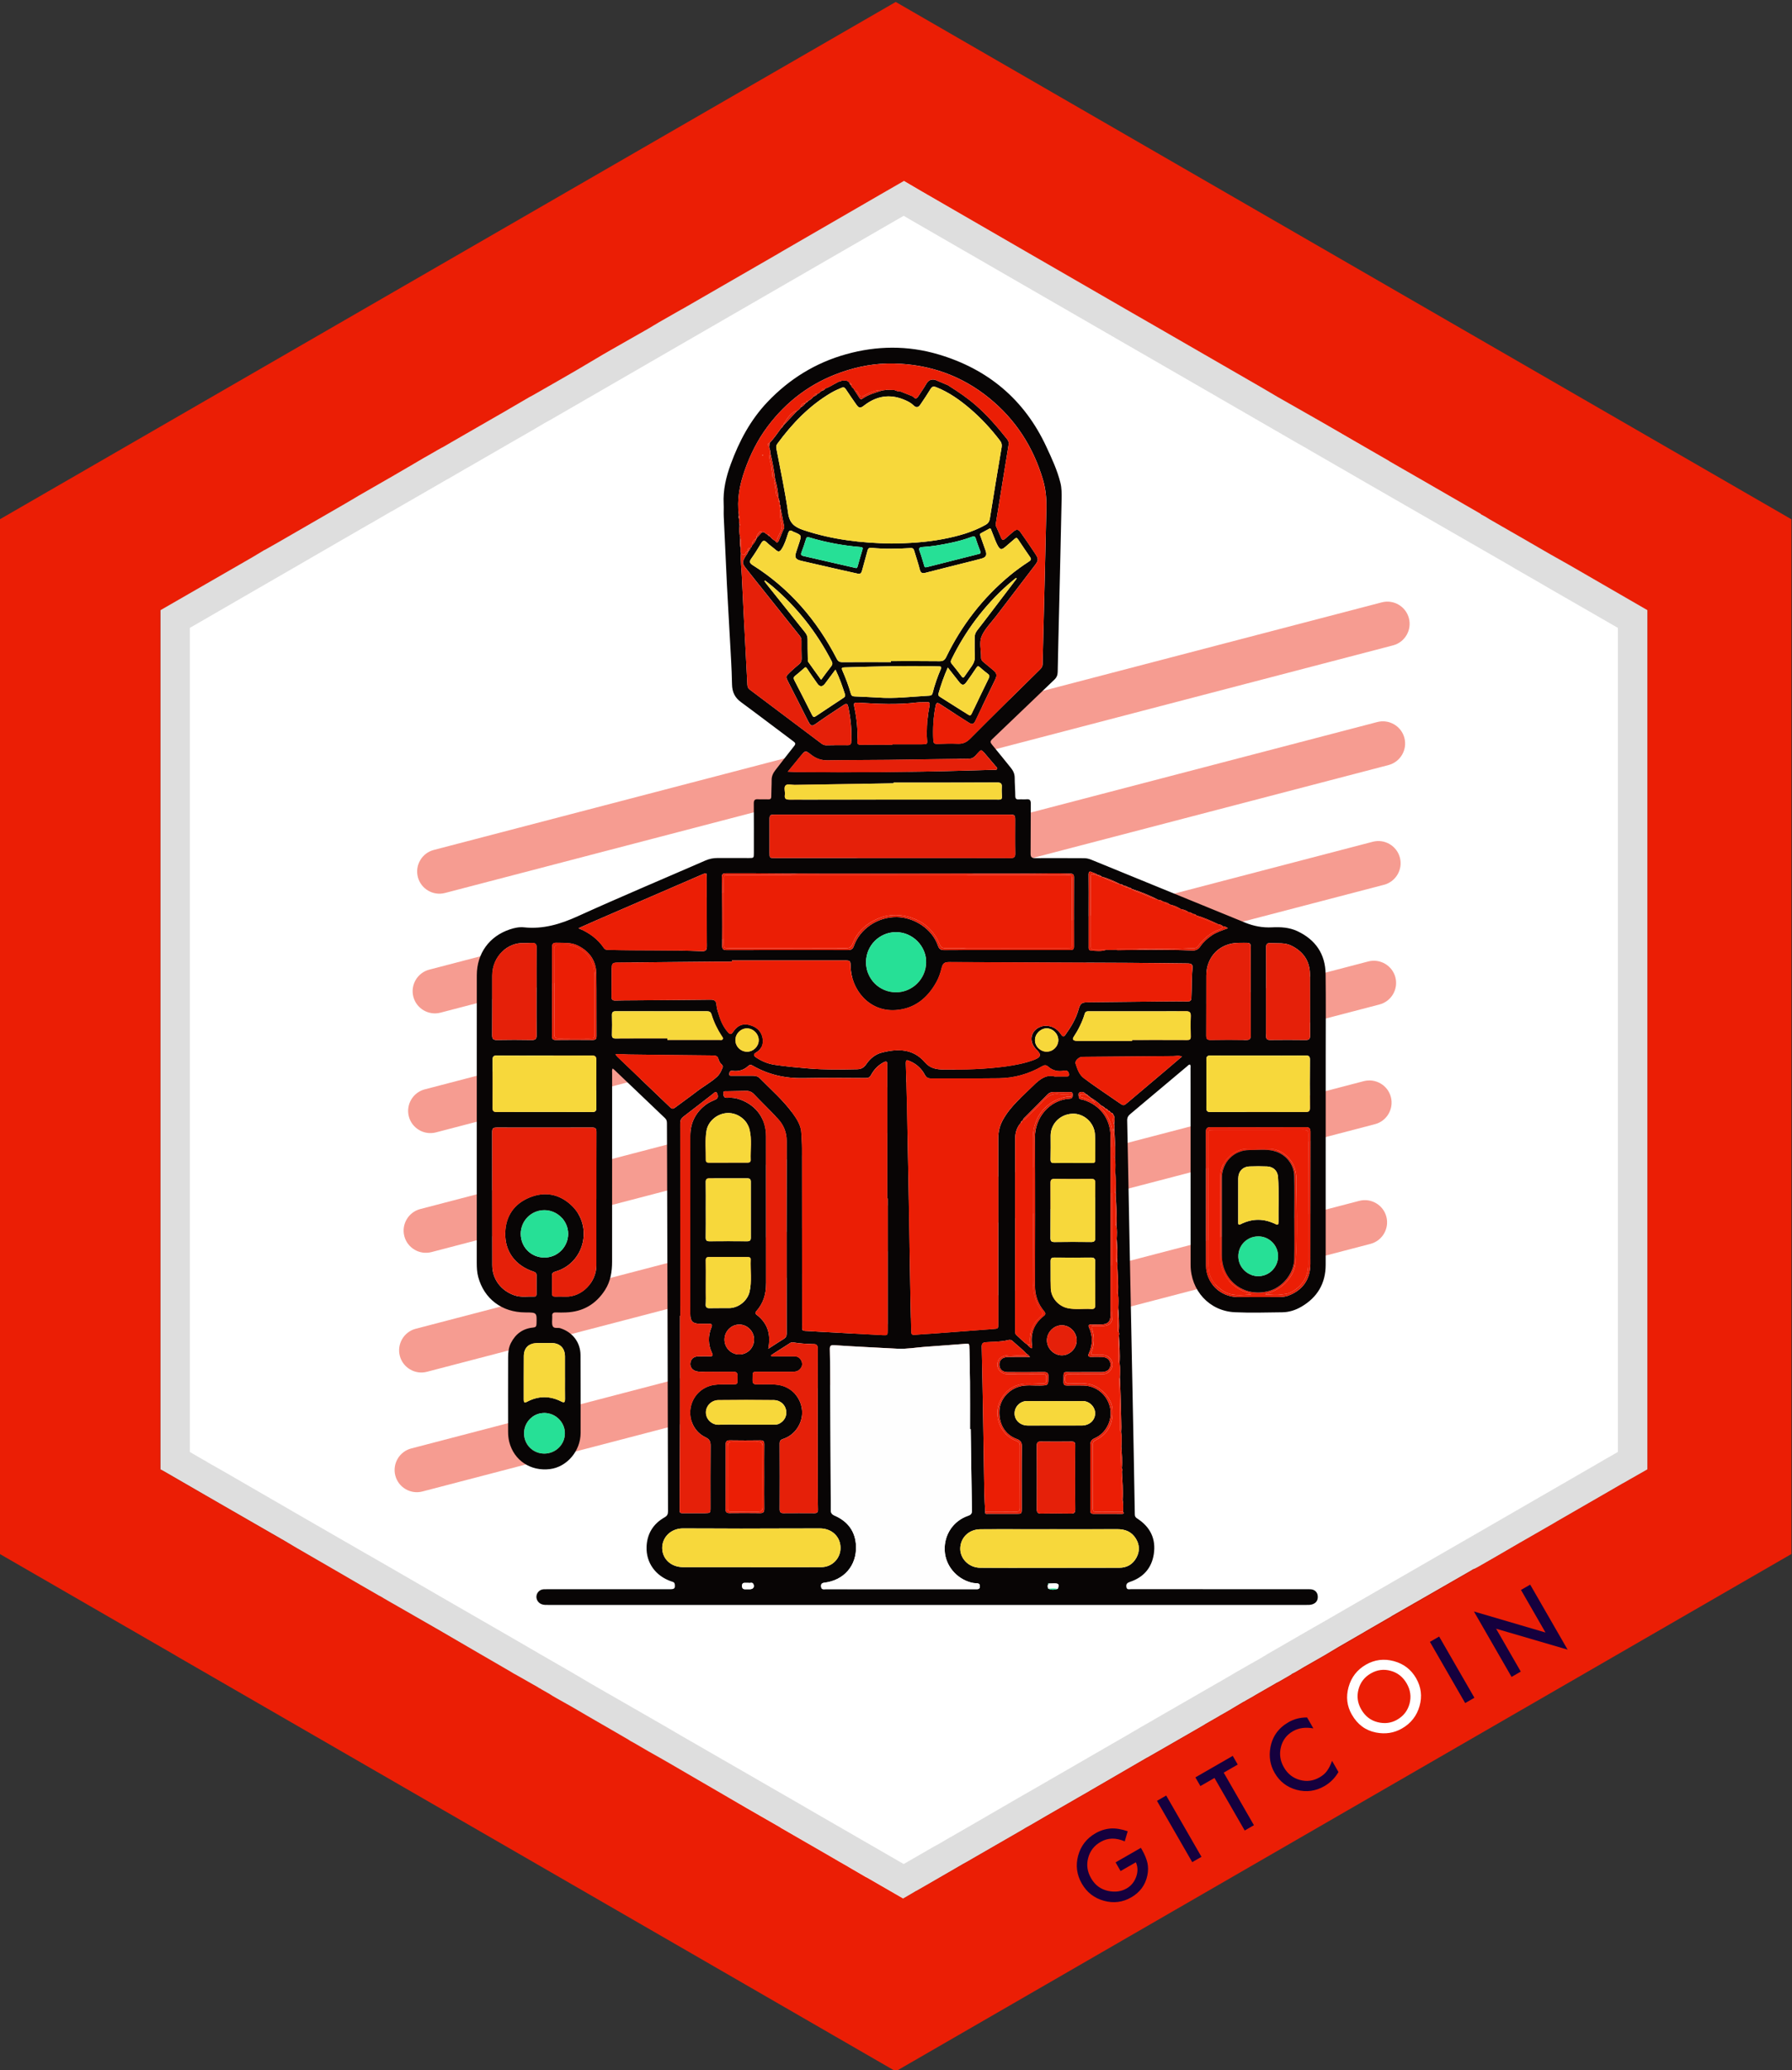 <svg enable-background="new 0 0 110.875 128.042" viewBox="0 0 110.875 128.042" xmlns="http://www.w3.org/2000/svg"><rect x="0" y="0" width="110.875" height="128.042" fill="#333333" stroke="none"/><path d="m110.84 32.121v64l-55.42 32-44.35-25.6-.2-.12-10.88-6.28v-64l55.43-32z" fill="#eb1e05"/><path d="m101.929 37.741v53.14l-.01.01-1.09.62-.33.19-.13.07-.88.51-3.14 1.81-.2.12-1.93 1.11-.16.09-1.48.86-.47.27-.14.08-.47.27-.24.13-.03.01-.1.04-.11.07-3.03 1.74-.82.47-1.05.6-.04.03-1.23.71-.45.26-.02.02h-.01l-1.54.89-.87.52-1.26.72-.05.03-.07.04-.08.05-.41.24-.03.01-.05.03-.05.02-.06.04v.01l-.78.45-.18.09-.02.02-.04.02-1.01.58-.14.08-.15.09-.05.03-.32.18-.24.14h-.01l-.07.04-.64.38-.2.12-.33.19-.25.14c0 .01-.01.01-.01.01l-.47.27-.42.24-.04.03-.57.33-2.33 1.34-.63.36-.06.03-3.5 2.03-.02.01-.01.01-.4.23-.35.2-.5.29-.14.08-1.25.72-.98.57-.39.22-.01.01-.43.25-.4.23-2.36 1.36-.36.21-.04.02-.18.1-.5.29-1.87 1.08-.56.32h-.01l-.32.19-.48.28-.14-.08-1.28-.74-.85-.49-.03-.01-.91-.53-.17-.1-.05-.03-.61-.35-.17-.1-3.36-1.94-.04-.03-2.07-1.19-4.75-2.76-.61-.35-.69-.39-.93-.54-.22-.12-.09-.06-.03-.02-2.23-1.29-1.22-.71-.37-.21-.39-.22-.23-.13-.26-.15-.24-.15-.09-.05-.35-.2-.08-.05-.08-.04-.04-.03-1.3-.74-.05-.03-.15-.08-.37-.22-1.71-.99-2.51-1.46-2.09-1.2-.82-.47-.09-.05-.5-.29-.01-.01-.21-.12h-.01l-1.04-.6c-.01-.01-.01-.01-.02-.01l-1.86-1.08-1.02-.59-1.33-.77-.72-.43-.04-.02-.02-.01-.29-.17s-.01 0-.02-.01l-.26-.15-.02-.01-3.3-1.9-3.41-1.97-.09-.05-.08-.04-.03-.02v-53.14l5.66-3.26.77-.46h.01l.25-.14.58-.33 1.75-1.01 2.27-1.31.82-.48.15-.09 2.07-1.19.98-.57 1.01-.59.42-.24.45-.26.25-.14h.01l.57-.33 3.23-1.86 1.58-.92.17-.09 1.66-.95.78-.45.38-.22.44-.26 1.1-.65.52-.3 2.28-1.3.69-.41 1.4-.8h.01l.05-.03 5.72-3.3.19-.11.27-.16 6.07-3.51 1.44-.83 1.06.62 6.49 3.75 2.6 1.5 3.95 2.28 1.34.77 6.64 3.83 1.04.61 2.3 1.31.87.5 1.52.88 1.37.79.8.46.09.06 1.81 1.04 3.78 2.18.04.03v.01l.26.14.26.16.4.23.92.53.54.31.02.01 1.92 1.11.78.44.44.25 1.94 1.12z" fill="#fff"/><path d="m96.804 34.778-.53-.3-.72-.42-.77-.45-.11-.06-.49-.28-.51-.29-.9-.52-7.25-4.18-1.71-.98-.72-.42-.45-.26-.49-.29-.05-.02-.42-.25-.41-.24-5.33-3.07-19.5-11.24-.53-.31-.47.27-17.11 9.88-5.02 2.9-1.3.75-.53.31-.1.05c-.01 0-.01 0-.01 0l-.25.15-.42.25-.3.17-.27.16-.18.1-1.5.87h-.01l-1.78 1.02-.01.01-.58.34-.76.43-.01.01-.03.02-3.25 1.87h-.01l-2.38 1.37-1 .58-2.98 1.72-4.23 2.44-1.54.89v53.12l.07.04 1.72 1 .75.43.15.08 4.32 2.5.69.39 4 2.32.46.26 1.3.75 3.38 1.95 5.38 3.1.69.4.07.04.15.08.11.07.18.1.04.02 1.91 1.11.88.5 1.33.78.89.51.18.1.31.18.19.11.48.28 3.57 2.05.09.05.44.26.62.36.72.42h.01l.53.3 1.51.87 3.17 1.84 4.48 2.58 1.03.6.23.13.02-.01.19-.11.14-.08.03-.02.31-.18 1.81-1.03.09-.05.69-.4.5-.29.24-.14 3.85-2.22 2.45-1.41.74-.43.66-.38.67-.39.44-.26 2.33-1.34.39-.22h.01l.23-.14.21-.12.63-.36.8-.46 1.26-.73.46-.27h.01l.46-.27.01-.01.25-.14.53-.31.37-.21.35-.21.55-.31.21-.13.32-.18.43-.24.02-.01.05-.03.13-.08.24-.13 3.78-2.18.38-.22 1.11-.65 2.97-1.71 1.56-.9 8.53-4.92h.01l.06-.04 2.65-1.53.9-.52 1.03-.59v-53.12zm3.3 55.03-.52.3-.32.18-.58.34-7.59 4.38-4.67 2.69-3.12 1.8-1.28.74-.72.41-2.93 1.69-.07.05-.16.09-.18.11-.57.32-.89.51-.22.13-.05.03-.81.47-.09.05-3.91 2.25-.08.05-.79.45-.08.05-.91.53-2.15 1.24-1.54.89-1.68.97-1.1.63-2.97 1.72-1.23.71-.06.04h-.02l-.75.44-.28.15-1.87 1.08-3.45-1.99-1.23-.71-.61-.35-1.81-1.05-.72-.41-.69-.4-5.26-3.03-.77-.45-.05-.03-1.79-1.03-2.06-1.18-.9-.52-.58-.34-.25-.15-.43-.25-.21-.12-1.75-1.01-.31-.18-.19-.11-1.5-.87-3.42-1.97-3.91-2.26-1.76-1.01-3.42-1.97-4.91-2.84-.9-.51-.39-.23-.23-.13-.67-.39v-50.97l3.91-2.26 2.98-1.72.93-.54h.01l.06-.04 3.2-1.85h.01l1.36-.79h.01l1.79-1.03 1.25-.72.43-.25h.01l.76-.44.46-.27h.01l2.98-1.72c.01-.01.01-.01.02-.01l.78-.45.35-.2.2-.12.29-.17.17-.1.27-.15.04-.02 8.03-4.64 13.39-7.73.47-.27.53.31 16.83 9.71 6.98 4.03.05.03.32.18.11.06.44.26.35.2 1.23.71 1.94 1.12 7.02 4.04 1.41.81.55.32.04.03.77.44.19.11.54.31.53.31 4.36 2.51v50.97z" opacity=".13"/><path d="m69.024 115.196 1.565-.899.071.123c.165.285.275.559.336.814.05.241.049.495-.005.762-.124.598-.457 1.052-1 1.365-.53.305-1.094.375-1.692.21-.6-.167-1.054-.52-1.363-1.059-.316-.55-.393-1.126-.229-1.73s.52-1.066 1.072-1.385c.296-.17.607-.269.933-.296.314-.021.669.036 1.062.17l-.184.626c-.549-.235-1.047-.225-1.492.032-.402.231-.658.562-.77.996-.115.427-.055.846.181 1.255.242.423.593.683 1.053.781.43.09.809.04 1.142-.15.28-.161.477-.4.593-.719.113-.32.108-.619-.018-.902l-.946.544z" fill="#15003e"/><path d="m72.616 110.864h.659v4.372h-.659z" fill="#15003e" transform="matrix(.867 -.499 .499 .867 -46.695 51.507)"/><path d="m75.713 109.645 1.87 3.252-.57.328-1.871-3.25-.871.501-.31-.537 2.311-1.33.309.537z" fill="#15003e"/><path d="m80.872 106.231.389.677c-.49-.087-.912-.028-1.265.175-.389.225-.638.554-.743.985-.108.433-.046.851.186 1.253.228.398.557.656.981.775.426.118.832.066 1.224-.158.199-.116.353-.247.455-.394.06-.078.116-.168.168-.273.052-.104.102-.223.15-.355l.397.691c-.22.375-.512.665-.871.873-.541.311-1.111.387-1.711.231-.602-.162-1.057-.512-1.367-1.05-.277-.482-.363-1.005-.263-1.566.124-.69.501-1.213 1.124-1.571.34-.196.722-.294 1.146-.292" fill="#15003e"/><path d="m83.643 106.061c-.307-.533-.374-1.104-.204-1.71.17-.607.527-1.068 1.073-1.384.54-.31 1.114-.383 1.722-.22.611.164 1.071.516 1.383 1.057.312.544.386 1.119.214 1.723-.172.606-.534 1.068-1.087 1.386-.489.283-1.026.364-1.61.251-.645-.127-1.141-.495-1.49-1.103m.579-.325c.241.418.58.682 1.017.789.435.108.836.058 1.203-.153.397-.229.653-.559.769-.99.112-.436.056-.853-.176-1.251-.232-.404-.561-.665-.988-.782-.427-.121-.839-.067-1.234.161-.395.228-.647.556-.761.986-.115.429-.059.842.17 1.24" fill="#fff"/><path d="m89.599 101.087h.66v4.371h-.66z" fill="#15003e" transform="matrix(.866 -.499 .499 .866 -39.563 58.726)"/><path d="m93.524 103.724-2.329-4.047 4.428 1.301-1.516-2.634.57-.328 2.314 4.021-4.424-1.294 1.527 2.652z" fill="#15003e"/><path d="m85.495 37.258-58.658 15.316c-.732.191-1.174.946-.983 1.678.191.732.946 1.174 1.678.983l58.658-15.316c.732-.191 1.174-.946.983-1.678-.191-.732-.946-1.174-1.678-.983z" fill="#eb1e05" opacity=".44"/><path d="m85.216 44.661-58.658 15.316c-.732.191-1.174.946-.983 1.678.191.732.946 1.174 1.678.983l58.658-15.316c.732-.191 1.174-.946.983-1.678-.191-.732-.946-1.174-1.678-.983z" fill="#eb1e05" opacity=".44"/><path d="m84.937 52.066-58.658 15.316c-.732.191-1.174.946-.983 1.678.191.732.946 1.174 1.678.983l58.658-15.316c.732-.191 1.174-.946.983-1.678-.191-.732-.946-1.174-1.678-.983z" fill="#eb1e05" opacity=".44"/><path d="m84.658 59.47-58.658 15.316c-.732.191-1.174.946-.983 1.678.191.732.946 1.174 1.678.983l58.658-15.316c.732-.191 1.174-.946.983-1.678-.191-.732-.946-1.174-1.678-.983z" fill="#eb1e05" opacity=".44"/><path d="m84.379 66.874-58.658 15.316c-.732.191-1.174.946-.983 1.678.191.732.946 1.174 1.678.983l58.658-15.316c.732-.191 1.174-.946.983-1.678-.191-.732-.946-1.174-1.678-.983z" fill="#eb1e05" opacity=".44"/><path d="m84.1 74.278-58.658 15.316c-.732.191-1.174.946-.983 1.678.191.732.946 1.174 1.678.983l58.658-15.316c.732-.191 1.174-.946.983-1.678-.191-.732-.946-1.174-1.678-.983z" fill="#eb1e05" opacity=".44"/><path d="m37.908 66.085c-.061.107-.035.203-.035.294-.002 3.887-.002 7.774-.002 11.662 0 .618-.094 1.215-.434 1.747-.563.88-1.365 1.351-2.413 1.392-.208.008-.417.01-.625 0-.181-.009-.252.068-.231.242.002.016-0.0.032 0.0.048.004.184-.039.387.025.547.075.188.314.087.476.14.761.247 1.246.873 1.249 1.667.006 1.603.01 3.206.006 4.809-.003 1.122-.849 2.109-1.9 2.237-1.194.146-2.221-.533-2.514-1.675-.051-.2-.072-.412-.073-.619-.005-1.539-.003-3.078.001-4.617.001-.305.031-.609.173-.888.287-.562.74-.896 1.374-.955.152-.014.204-.066.209-.22.023-.714.028-.714-.692-.716-1.439-.003-2.545-.832-2.913-2.189-.078-.288-.091-.584-.091-.882.001-4.28.001-8.56.001-12.84 0-1.651-.003-3.302.002-4.953.004-1.347.773-2.406 2.047-2.83.282-.094.577-.158.875-.126 1.184.125 2.252-.198 3.326-.686 2.613-1.187 5.261-2.299 7.892-3.446.249-.108.499-.158.768-.156.641.005 1.282.002 1.924.002.308-0.0.309-.001.309-.32 0-1.018.004-2.036-.004-3.054-.002-.199.059-.276.26-.262.207.014.417-.005.625.006.144.007.198-.036.197-.187-.001-.336.025-.673.022-1.009-.002-.24.092-.431.233-.612.389-.499.772-1.003 1.166-1.498.101-.127.07-.19-.047-.277-1.085-.809-2.16-1.631-3.25-2.433-.382-.281-.544-.621-.553-1.1-.019-1.017-.09-2.032-.144-3.048-.056-1.056-.121-2.111-.174-3.167-.069-1.384-.132-2.768-.194-4.153-.012-.264.007-.529-.006-.793-.044-.854.147-1.657.44-2.457.524-1.43 1.223-2.744 2.282-3.856 1.353-1.42 2.961-2.413 4.849-2.942 1.904-.533 3.822-.552 5.716.009 3.059.905 5.315 2.785 6.671 5.695.34.73.684 1.462.879 2.25.081.328.08.669.074 1.003-.046 2.298-.103 4.596-.157 6.895-.03 1.266-.062 2.532-.086 3.798-.004.197-.062.341-.209.481-1.283 1.221-2.554 2.452-3.838 3.672-.141.134-.128.211-.017.345.395.474.778.957 1.167 1.436.144.178.236.369.236.61-0.0.376.035.753.037 1.129.001.176.069.222.229.21.151-.011.305.009.456-.005.21-.02.276.054.274.269-.011 1.026.002 2.052-.011 3.078-.003.235.07.295.299.293 1.001-.009 2.002.003 3.003.003.164 0 .315.038.465.1 3.167 1.296 6.335 2.591 9.503 3.885.534.218 1.086.322 1.664.292.54-.028 1.075.002 1.576.238 1.12.528 1.726 1.412 1.742 2.652.022 1.691.006 3.382.006 5.073 0 4.304.002 8.608-.002 12.912-.001 1.147-.512 2.012-1.501 2.59-.365.213-.765.342-1.188.346-.978.011-1.957.043-2.933-.003-1.574-.075-2.733-1.342-2.736-2.943-.005-3.543-.002-7.085-.002-10.628 0-.505.001-1.01-.002-1.515-0-.077.021-.158-.026-.231-.087-.011-.13.057-.182.101-1.172.984-2.342 1.97-3.515 2.953-.13.109-.199.215-.195.402.056 2.572.099 5.144.149 7.715.06 3.076.125 6.152.185 9.227.049 2.476.096 4.951.137 7.427.002.138.061.193.161.258.798.517 1.158 1.255 1.014 2.194-.133.868-.648 1.445-1.484 1.721-.165.054-.239.136-.213.311.028.188.17.138.279.138 4.681.002 6.137.002 10.818.002.104 0 .209-.003.312.004.241.016.408.175.431.404.026.262-.086.44-.322.523-.133.047-.268.041-.404.041-7.566 0-11.908 0-19.474 0-9.129 0-18.258 0-27.387-0-.152 0-.305.01-.45-.051-.209-.089-.334-.304-.299-.522.035-.218.217-.386.448-.395.224-.008.449-.004.673-.004 2.38-0 4.761 0 7.141-0.0.275 0 .321-.055.294-.299-.015-.141-.115-.152-.214-.185-.973-.333-1.57-1.152-1.532-2.144.031-.806.413-1.421 1.115-1.818.168-.095.211-.198.211-.375-.011-3.27-.015-6.54-.023-9.81-.009-3.751-.021-7.502-.032-11.253-.003-.978-.01-1.956-.011-2.933-0-.125-.018-.226-.118-.32-1.046-.993-2.088-1.99-3.131-2.986-.033-.031-.071-.057-.111-.089zm30.339 2.371c-.018-.039-.048-.058-.091-.059l.005.005c-.207-.199-.432-.371-.683-.511-.007-.014-.018-.019-.034-.017-.021-.049-.054-.083-.111-.085l-.008-.005c-.025-.06-.069-.095-.135-.1l-.001-.001c-.099-.135-.245-.172-.383-.117-.112.045-.069.183-.06.283.015.168.173.15.277.18 1.019.303 1.684 1.168 1.684 2.224.002 3.702.001 7.404 0 11.107-0.0.389-.158.55-.553.562-.216.007-.433.003-.649.003-.124-0-.188.042-.127.175.247.543.237 1.085-.011 1.625-.066.143-.017.209.142.206.216-.005.433-.003.649 0.0.342.006.547.185.548.473.002.289-.202.463-.549.465-.585.002-1.17-.005-1.755.003-.689.009-.587-.136-.601.614-.003.177.076.217.233.213.328-.007.657-.003.986-0.0.805.007 1.489.57 1.664 1.369.165.75-.236 1.58-.948 1.891-.22.096-.28.231-.279.439.002.345 0 .689 0 1.034 0.0.978.001 1.955 0 2.933-0.0.134-.005.271.184.272.593.003 1.186.002 1.779.003.109 0.0.131-.043.066-.131-.002-.241.026-.484-.027-.723.047-.59-.014-1.177-.041-1.764.023-.07.026-.14-.009-.207.051-.448-.002-.894-.025-1.34.013-.307.028-.614-.018-.92.006-.095.019-.189.017-.283-.014-.644-.029-1.289-.048-1.933-.011-.381-.031-.762-.047-1.144.013-.291.028-.582-.017-.872.042-.574-.013-1.146-.042-1.718.021-.069.026-.138-.008-.205.049-.512-.007-1.022-.029-1.532.013-.275.029-.55-.018-.824.044-.59-.011-1.177-.044-1.765.023-.07.025-.139-.008-.207.051-.48-.003-.958-.026-1.436.013-.275.03-.55-.019-.824.049-.622-.018-1.24-.043-1.86.019-.054.021-.107-.007-.159.045-.432.011-.862-.025-1.293.013-.291.026-.581-.016-.871.04-.638-.013-1.274-.046-1.91.02-.054.021-.106-.007-.158.009-.212.085-.43-.056-.629l.001.002c-.011-.056-.045-.085-.101-.089-.025-.019-.051-.039-.076-.058-.025-.048-.061-.078-.116-.083l-.007-.005c-.042-.071-.1-.121-.182-.138-.007-.013-.018-.017-.032-.015-.022-.05-.056-.086-.114-.09zm-4.991.865-.006.009c-.062.023-.091.071-.1.134-.253.284-.34.626-.34.996-.002 3.951-.002 7.901-.004 11.852 0 .098-.002.201.078.268.233.194.428.431.688.594.064.102.153.173.256.222.055-.053.039-.103.032-.147-.122-.764.121-1.384.732-1.858.115-.089.108-.172.015-.281-.389-.457-.569-.987-.568-1.589.004-3.058.015-6.117-.004-9.175-.007-1.184.868-2.31 2.15-2.389.177-.011.179-.112.185-.241.006-.147-.071-.172-.194-.17-.32.005-.641.009-.961-.002-.174-.006-.301.046-.423.173-.445.46-.901.91-1.352 1.365-.055.056-.127.101-.142.187l-.005.006c-.013.015-.025.03-.037.045zm-15.644-36.161c.018.017.035.034.053.051.08.098.173.181.288.236.105.167.182.115.244-.033.077-.184.155-.368.226-.554.036-.095.117-.179.096-.291-.07-.367-.144-.733-.216-1.1-.005-.031-.011-.062-.016-.093.013-.058.01-.113-.037-.157.013-.062.004-.121-.023-.178.015-.038.012-.073-.023-.1-.005-.032-.01-.064-.016-.095-.011-.024-.022-.049-.034-.073.001-.023.001-.046.002-.069-.033-.344-.083-.685-.189-1.016-.004-.03-.009-.06-.013-.091-.066-.534-.166-1.062-.293-1.585.015-.087-.009-.166-.045-.243-.003-.015-.006-.03-.009-.045-.005-.033-.011-.066-.016-.099.013-.079.026-.158.039-.237.268-.282.482-.606.712-.917.062-.026.098-.073.112-.138.013-.013.025-.027.038-.04.274-.292.548-.583.823-.875.097-.057.171-.137.237-.226.126-.053.21-.153.292-.255.014-.013.028-.026.043-.039.059-.01.096-.046.116-.101.123-.057.227-.139.313-.243.018-.017.036-.033.054-.05l-.002.005c.094-.013.151-.077.206-.146.078-.011.128-.066.177-.119.015-.011.029-.021.043-.032.018-.011.036-.023.054-.034.088-.027.172-.059.217-.149.249-.079.46-.232.692-.346.024-.014.047-.029.071-.043l.013.006.011-.01c.026-.015.052-.029.077-.044l.016.006c.05.004.092-.012.123-.053.156.009.327-.056.456.09.016.018.032.036.047.054l-.005-.002c.005.069.04.117.102.146.009.087.064.142.13.19.02.023.04.047.06.07-.011.036.004.06.036.076.089.141.176.284.269.422.045.066.098.136.194.069.373-.259.805-.378 1.231-.511.082-.011.164-.022.245-.033.016-.001.032-.002.048-.004.152.003.304.006.456.009.024.01.047.021.071.031.079.029.157.061.244.052.016.003.032.006.048.009l.013.009.015-.006c.021.009.042.019.064.028l.654.26c.023.016.047.032.07.048.117.14.212.102.299-.035.164-.256.343-.504.494-.768.118-.208.272-.302.507-.265l.049.011c.264.112.528.223.792.335.024.016.047.032.071.048.569.358 1.123.734 1.633 1.176.73.633 1.355 1.36 1.955 2.113.088.111.108.222.086.357-.26 1.595-.517 3.192-.775 4.787-.013.08-.032.16.001.237.104.242.217.481.318.725.066.158.149.134.252.044.169-.147.336-.297.508-.44.187-.155.3-.148.439.048.305.431.606.866.896 1.308.228.347.223.425-.022.748-.795 1.045-1.596 2.086-2.391 3.131-.315.414-.71.798-.901 1.264-.146.356-.027.821-.027 1.238 0 .008.001.016 0.0.024-.012.131.039.226.144.309.22.173.429.361.646.537.186.151.2.313.095.527-.417.848-.821 1.702-1.229 2.554-.115.24-.202.265-.425.122-.587-.376-1.177-.746-1.758-1.131-.185-.123-.248-.095-.289.122-.135.704-.182 1.411-.139 2.126.01.171.083.215.241.211.424-.012.85-.03 1.274-.011.319.014.54-.085.77-.318 1.423-1.433 2.866-2.846 4.303-4.264.1-.098.172-.193.175-.348.04-1.754.089-3.507.132-5.261.036-1.458.065-2.915.102-4.373.016-.614-.047-1.221-.222-1.804-.598-2-1.685-3.685-3.31-5.01-1.714-1.397-3.693-2.088-5.888-2.142-1.117-.028-2.21.169-3.273.541-1.871.655-3.385 1.787-4.566 3.368-.612.819-1.063 1.725-1.403 2.691-.318.904-.498 1.82-.364 2.78-.019.084-.032.167.021.244-.014.093-.01.186.014.278.002.046.003.092.005.138-.018.244-.02.488.041.728-.006.229-.031.458.036.683-.018.093-.01.185.013.276-.038.481.032.959.053 1.438.067 1.527.153 3.054.232 4.581.037.711.078 1.422.112 2.134.006.131.051.218.158.299 1.474 1.104 2.944 2.212 4.415 3.321.092.069.185.114.307.112.441-.008.881-.013 1.322-.006.169.003.223-.065.23-.225.029-.732-.042-1.454-.2-2.17-.042-.191-.128-.188-.267-.094-.492.331-.994.647-1.478.988-.543.383-.52.444-.841-.203-.366-.739-.746-1.471-1.119-2.206-.166-.327-.17-.331.098-.589.184-.177.378-.346.576-.508.117-.096.157-.206.153-.355-.011-.36-.012-.721-.009-1.081.001-.119-.026-.217-.1-.309-.72-.9-1.437-1.802-2.155-2.703-.394-.494-.792-.986-1.181-1.484-.242-.31-.236-.376-.04-.722.059-.103.152-.188.174-.312l-.002-.017c.09-.045.128-.128.156-.217.054-.033.083-.081.089-.144.122-.129.222-.272.283-.44l-.001-.018c.11-.119.22-.239.331-.358.03-.002.061-.004.092-.006.017.003.034.005.05.008.073.045.123.125.215.141.02.055.053.093.116.095zm22.179 21.731c-.062-.084-.153-.094-.247-.1l-.018.002c-.038-.067-.097-.09-.171-.086-.01-.012-.022-.015-.037-.01-.372-.2-.76-.361-1.166-.478l.001 0c-.062-.079-.149-.095-.241-.098l.002.001c-.089-.104-.227-.11-.339-.168-.145-.075-.224-.057-.222.145.01.719.003 1.439.003 2.158-0.0.759-0 1.519 0 2.278 0.0.102-.022.237.117.252.328.034.661.08.984-.041.202.022.404.015.606-.003.049.037.106.028.162.027 1.518-.023 3.035-.042 4.552.021.201.008.362-.067.484-.247.185-.273.43-.491.701-.68.3-.209.647-.315 1.014-.45-.081-.045-.127-.078-.178-.097-.044-.017-.093-.019-.14-.028l0.0.003c-.079-.088-.183-.118-.295-.132l-.009-.004c-.433-.21-.872-.404-1.335-.537l.002.001c-.048-.066-.115-.091-.195-.087-.011-.012-.024-.015-.039-.011-.053-.061-.12-.091-.201-.087-.01-.012-.022-.015-.036-.01-.132-.102-.28-.162-.445-.183-.01-.012-.022-.015-.036-.01-.211-.138-.44-.232-.685-.286l.001 0c-.108-.103-.248-.137-.387-.172-.019-.005-.038-.01-.057-.015-.078-.074-.172-.103-.278-.104l.003.001c-.528-.269-1.075-.491-1.639-.672l.001.001c-.062-.078-.148-.096-.241-.099zm-4.933 43.373c.195.097.393.075.592.013.092-.283.059-.337-.217-.338-.112-0-.224.006-.336.009-.045-.019-.06-.003-.051.043-.028.092-.032.184.013.273zm-1.324-14.509c-.277-.3-.604-.545-.902-.822-.08-.074-.183-.062-.275-.039-.447.113-.906.086-1.359.128-.213.02-.26.087-.256.29.038 1.632.067 3.264.095 4.895.024 1.376.04 2.752.065 4.128.007.391.035.782.054 1.173-.029.174.103.128.186.129.585.004 1.169.003 1.754.002.313-0.0.323-.011.323-.325 0-1.281-.009-2.562.007-3.843.003-.265-.087-.378-.325-.466-.727-.269-1.117-.937-1.066-1.774.042-.682.578-1.3 1.28-1.479.403-.103.813-.043 1.219-.051.532-.011.521-.003.535-.539.006-.237-.075-.299-.303-.295-.744.013-1.489.007-2.234.004-.327-.001-.52-.203-.5-.507.017-.269.218-.427.564-.43.427-.005.855-.001 1.331-.001-.088-.089-.115-.159-.194-.178zm-18.25-24.346v.074c-.336 0-.672-.003-1.009 0-2.019.018-4.038.036-6.057.056-.315.003-.369.056-.372.363-.005.585.001 1.17-.008 1.755-.003.183.072.236.244.231.376-.012.753-.01 1.13-.013 1.586-.013 3.172-.022 4.758-.04.231-.003.344.08.361.31.008.111.028.223.058.331.136.503.3.992.665 1.389.124.135.201.12.296-.023.302-.455.676-.582 1.179-.39.351.134.588.386.654.766.067.388-.068.691-.414.893-.188.11-.122.208.019.301.351.234.731.392 1.151.453.688.101 1.38.164 2.073.224 1.008.087 2.015.071 3.025.05.267-.006.429-.12.567-.323.229-.335.55-.598.923-.698.985-.262 1.96-.272 2.696.588.327.382.713.444 1.163.45 1.283.018 2.563-.018 3.836-.19.595-.081 1.186-.193 1.752-.406.446-.168.48-.327.152-.644-.506-.488-.362-1.199.29-1.419.201-.068.41-.062.614.001.264.082.46.249.614.476.062.092.152.204.26.053.346-.482.659-.985.822-1.562.112-.397.185-.468.596-.472 1.594-.018 3.188-.035 4.782-.051.457-.004.914-.008 1.37 0.0.171.003.228-.042.239-.227.034-.6.007-1.202.07-1.801.027-.254-.049-.321-.317-.323-1.218-.013-2.435-.03-3.653-.036-3.686-.019-7.372-.033-11.058-.048-.325-.001-.423.071-.5.39-.071.29-.167.57-.309.83-.551 1.005-1.362 1.672-2.531 1.751-1.649.112-2.754-1.274-2.785-2.708-.007-.342-.025-.362-.372-.362-2.323.001-4.647.001-6.971.001zm14.775 28.987c-.014-0-.028-0-.042-0 0-.977.006-1.955-.002-2.932-.005-.729-.031-1.458-.039-2.187-.002-.138-.037-.174-.178-.162-.862.07-1.725.129-2.588.193-.559.041-1.121.145-1.675.115-1.304-.072-2.608-.127-3.911-.217-.251-.017-.285.057-.279.278.02.729.021 1.458.025 2.187.014 2.572.027 5.144.034 7.716.001.193.053.279.244.363.808.355 1.279.976 1.315 1.874.048 1.21-.74 2.124-1.947 2.27-.187.023-.231.099-.21.262.025.186.167.14.279.14 3.085.002 6.17.001 9.255.001.008 0 .016 0 .024-0.0.129-.001.265.02.265-.181 0-.179-.117-.18-.242-.188-.096-.006-.193-.014-.285-.038-.933-.242-1.608-1.056-1.651-1.986-.045-.967.524-1.831 1.452-2.15.21-.072.236-.171.233-.359-.03-1.666-.052-3.333-.076-4.999zm-4.922-54.777c1.102-.015 2.163-.075 3.212-.277.914-.176 1.807-.416 2.628-.878.161-.09.238-.205.268-.39.235-1.471.476-2.941.727-4.409.029-.169-.007-.289-.106-.418-.547-.716-1.155-1.374-1.839-1.96-.635-.544-1.313-1.025-2.098-1.337-.162-.064-.258-.051-.353.108-.198.329-.413.648-.63.966-.133.195-.265.208-.434.042-.165-.162-.367-.256-.573-.343-.889-.372-1.711-.229-2.461.349-.238.184-.325.197-.499-.052-.22-.315-.44-.631-.651-.953-.071-.108-.143-.131-.259-.082-.222.092-.441.191-.648.313-1.351.795-2.407 1.901-3.326 3.152-.067.091-.08.181-.059.292.251 1.33.544 2.655.727 3.994.087.637.408.869.953 1.052 1.774.595 3.601.801 5.422.83zm10.111 32.967c.315 0 .532.001.748-.001.072-.001.145.001.148-.108.004-.183-.116-.292-.295-.256-.368.073-.707.005-.989-.242-.135-.118-.237-.11-.381-.027-.827.478-1.723.73-2.675.742-1.402.017-2.804.003-4.206.009-.182.001-.293-.064-.38-.228-.198-.371-.496-.647-.88-.82-.276-.124-.298-.108-.291.187.02.792.048 1.585.066 2.377.035 1.61.067 3.219.096 4.829.044 2.515.084 5.03.128 7.545.01.593.031 1.185.044 1.778.003.13.027.21.192.196.415-.037.831-.054 1.246-.085 1.205-.09 2.409-.187 3.615-.274.332-.024.333-.013.333-.336 0-3.822.002-7.644-.002-11.465-0-.411.095-.79.293-1.147.476-.858 1.229-1.465 1.91-2.141.391-.389.8-.667 1.283-.533zm-10.324 7.544c-.009 0-.019 0-.028 0 0-2.636 0-5.273 0-7.909 0-.128-.005-.257 0-.385.007-.178-.058-.212-.214-.132-.347.179-.606.449-.786.787-.082.154-.181.192-.341.191-1.282-.005-2.565-.023-3.847.004-1.127.024-2.176-.214-3.15-.778-.1-.058-.171-.057-.256.022-.275.257-.604.356-.974.304-.162-.023-.198.07-.208.191-.011.145.105.113.186.114.409.003.818.002 1.226 0.0.173-.001.345.02.469.147.695.709 1.452 1.359 2.038 2.169.274.379.526.767.542 1.258.01.304.04.608.04.911.004 3.566.005 7.133.006 10.699 0.0.136.006.273-.001.409-.007.134.046.184.18.189.264.008.528.031.791.045 1.335.074 2.67.149 4.005.218.318.017.319.007.319-.304 0-2.717 0-5.433 0-8.15zm.202-33.178c0-.02 0-.04 0-.059 1.002 0 2.003-.008 3.005.006.219.003.322-.07.415-.263.951-1.96 2.255-3.646 3.933-5.039.37-.307.762-.587 1.164-.851.106-.07.2-.132.094-.283-.258-.367-.506-.741-.756-1.114-.058-.087-.113-.097-.193-.027-.168.148-.342.29-.51.439-.331.293-.4.281-.604-.122-.033-.064-.061-.131-.087-.198-.085-.216-.167-.434-.254-.649-.021-.052-.029-.14-.128-.087-.169.091-.337.183-.507.273-.108.057-.052.135-.027.206.1.287.203.573.304.86.104.295.037.429-.265.512-.278.076-.558.145-.837.215-.869.219-1.74.434-2.607.658-.2.052-.303.019-.358-.205-.098-.396-.234-.781-.35-1.173-.035-.116-.086-.158-.221-.15-.8.048-1.601.065-2.401-.012-.135-.013-.221.008-.26.164-.106.418-.237.83-.343 1.249-.04.158-.107.217-.269.18-.382-.089-.765-.169-1.148-.256-.781-.177-1.561-.356-2.341-.537-.357-.083-.426-.206-.315-.544.062-.19.127-.379.188-.569.15-.468.149-.468-.289-.657-.037-.016-.077-.027-.11-.048-.155-.1-.231-.057-.289.119-.11.334-.208.672-.403.974-.102.158-.194.193-.343.063-.187-.163-.396-.303-.572-.476-.169-.165-.253-.11-.357.064-.188.317-.383.631-.597.93-.135.188-.116.286.083.411 2.282 1.438 3.974 3.411 5.202 5.795.084.162.173.207.348.206 1.001-.009 2.002-.005 3.004-.005zm-18.227 33.219h.001c0-1.386-.003-2.773.003-4.159.001-.192-.055-.271-.26-.27-1.971.005-3.942.004-5.914.001-.182-0-.28.038-.279.252.005 2.756-.001 5.513.007 8.27.002.863.546 1.571 1.376 1.858.407.14.825.059 1.238.075.108.004.123-.081.123-.168-0-.385-.003-.769.001-1.154.001-.13-.072-.184-.18-.219-1.135-.373-1.79-1.255-1.755-2.405.032-1.039.551-1.787 1.5-2.179.95-.392 1.853-.218 2.6.489 1.36 1.286.798 3.572-.987 4.086-.124.036-.223.081-.221.237.004.377.004.753.001 1.13-.001.132.058.189.189.188.216-.003.433-.006.649.001.999.034 1.91-.879 1.907-1.945-.003-1.362-.001-2.724-.001-4.087zm18.316-21.099c2.436 0 4.872-.003 7.309.005.231.001.299-.066.294-.297-.015-.681-.005-1.362-.005-2.043-0-.327-.022-.349-.36-.349-4.84-.001-9.681-.001-14.521-0-.289 0-.318.029-.319.316-.001.673 0 1.346 0 2.019-0.0.35-.001.35.342.35 2.42 0 4.84 0 7.261-0zm-13.125 28.314c-.006 0-.011 0-.017 0 0 2.035.003 4.071-.001 6.106-.004 1.883-.016 3.766-.022 5.649-.002.535-.041.449.441.454.385.004.769.002 1.154 0.0.296-.001.314-.018.314-.314.001-1.29-.007-2.58.006-3.87.003-.261-.075-.395-.316-.509-.673-.319-1.04-1.063-.922-1.795.122-.757.697-1.322 1.444-1.441.32-.051.639-.033.959-.037.568-.008.493.067.505-.523.004-.204-.084-.261-.276-.258-.649.008-1.298.004-1.947.002-.096-0-.193-.004-.286-.022-.274-.052-.435-.253-.413-.501.024-.261.201-.422.487-.43.24-.007.481-.004.721-.002.146.002.215-.031.137-.196-.252-.527-.262-1.065-.037-1.604.071-.171 0-.217-.157-.215-.184.003-.369.001-.553 0-.454-.002-.601-.149-.602-.609-.002-.825-.001-1.651-.001-2.476 0-2.845-.001-5.689.002-8.534.001-.816.333-1.471.994-1.954.176-.128.377-.209.574-.299.196-.09.136-.278.083-.395-.07-.154-.179-.008-.246.043-.61.467-1.212.946-1.824 1.409-.15.114-.206.234-.205.422.005 3.967.004 7.933.004 11.9zm22.864 13.202v.002c-.512 0-1.025 0-1.537 0-.921-0-1.842-.009-2.763.002-.677.008-1.18.471-1.236 1.105-.06.674.507 1.273 1.23 1.277 1.265.007 2.53.002 3.796.002 1.602-.001 3.203-.001 4.805-.002.475-0.0.836-.21 1.062-.622.217-.396.204-.803-.035-1.187-.26-.419-.656-.58-1.141-.578-1.393.006-2.787.002-4.18.002zm-18.467 2.346v.003c1.441 0 2.883.004 4.324-.002.67-.002 1.192-.531 1.193-1.188.001-.694-.533-1.208-1.278-1.208-1.625-.001-3.251.011-4.876.011-1.201 0-2.402-.013-3.603-.011-.728.001-1.282.541-1.274 1.22.008.676.556 1.176 1.285 1.175 1.409-.001 2.819-0 4.228-0zm-10.698-39.519c.665.276 1.193.661 1.578 1.231.065.096.149.106.248.109 1.937.053 3.876.004 5.813.08.22.009.309-.056.307-.298-.011-1.418-.005-2.836-.006-4.253-0-.307-.01-.314-.289-.193-2.21.957-4.42 1.913-6.63 2.871-.341.148-.68.302-1.02.453zm42.068 7.878v-.001c-.985 0-1.97.004-2.955-.003-.194-.001-.264.053-.262.258.01.993.01 1.986 0 2.979-.002.202.061.258.259.257 1.962-.006 3.924-.006 5.886-.001.194.001.265-.051.263-.256-.01-.993-.009-1.986 0-2.979.002-.203-.063-.26-.261-.258-.977.008-1.954.004-2.931.004zm-44.185 0c-.977 0-1.954.004-2.932-.004-.2-.002-.264.066-.263.264.008.993.007 1.986-0 2.98-.002.191.064.249.25.248 1.97-.005 3.941-.005 5.912.001.198.001.262-.059.26-.261-.009-.977-.011-1.954.001-2.932.003-.231-.065-.304-.296-.302-.977.011-1.954.004-2.932.005zm14.027 18.54c.006.017.013.034.019.05.03.003.061.007.091.007.449.002.897.001 1.346.004.229.002.38.131.449.336.069.203-.007.379-.172.511-.119.095-.263.107-.409.107-.649-.001-1.298-.001-1.947 0-.58.001-.499-.052-.513.518-.005.201.067.264.264.265.448.002.896-.034 1.343.036.787.124 1.379.754 1.454 1.565.07.756-.421 1.52-1.142 1.761-.154.051-.244.106-.243.293.007 1.354.006 2.709.001 4.063-.001.174.059.248.235.246.641-.004 1.282-.005 1.923 0.0.157.001.215-.059.212-.212-.008-.328-.009-.657-.01-.986-.003-2.989-.007-5.978-.001-8.967.001-.227-.079-.298-.282-.299-.417-.002-.832-.03-1.244-.099-.066-.011-.128-0-.184.036-.397.254-.793.508-1.19.762zm-.166-.4c.358-.231.656-.43.962-.616.133-.081.178-.178.178-.332-.004-3.965-.01-7.93.002-11.895.002-.552-.186-1.005-.544-1.391-.479-.516-.989-1.003-1.475-1.514-.146-.154-.307-.215-.51-.209-.392.01-.783.013-1.175.022-.096.002-.232-.04-.217.135.012.145.022.288.241.27.281-.024.559.017.825.117.998.374 1.574 1.195 1.575 2.264.003 3.044-.001 6.088.003 9.131.001.633-.17 1.199-.594 1.678-.078.088-.097.148.012.232.682.521.897 1.216.718 2.11zm29.85-22.108c0-.761.006-1.523-.002-2.284-.008-.815.142-.724-.726-.722-1.176.003-2.012.842-2.017 2.016-.005 1.234.003 2.468-.006 3.703-.001.21.044.296.277.291.729-.015 1.459-.011 2.188-.001.216.003.294-.06.291-.287-.011-.905-.005-1.811-.005-2.717zm-44.187.01c0-.912-.006-1.825.004-2.737.002-.198-.062-.269-.255-.274-.184-.005-.368.019-.55.011-.932-.045-1.939.768-1.941 2.015-.002 1.224.004 2.449-.005 3.674-.002.226.06.31.296.306.72-.013 1.441-.014 2.161 0.0.24.005.296-.082.293-.305-.01-.896-.004-1.793-.004-2.689zm45.143-.023c0 .921.004 1.841-.003 2.762-.001.184.054.256.246.254.737-.008 1.473-.008 2.21.001.199.002.265-.065.264-.264-.007-1.265.001-2.53-.006-3.795-.005-.825-.406-1.403-1.138-1.771-.417-.209-.859-.138-1.295-.165-.229-.014-.284.073-.282.288.01.896.004 1.793.004 2.69zm-23.05-12.905c0 .015 0 .03-0.0.045-2.043.032-4.085.063-6.128.097-.191.003-.443-.081-.557.035-.125.128-.014.384-.043.58-.038.259.076.298.309.298 4.198-.007 8.397-.005 12.595-.005.12 0 .24-.003.36.001.125.004.171-.051.165-.174-.009-.2-.02-.401-.008-.601.013-.211-.049-.282-.277-.281-2.139.01-4.278.006-6.417.006zm-17.214 16.811c.067.079.104.131.149.174 1.083 1.035 2.167 2.067 3.247 3.105.115.111.192.092.306.006.434-.328.882-.639 1.312-.973.417-.324.888-.572 1.279-.932.172-.159.264-.365.343-.571.056-.147-.136-.218-.183-.343-.02-.052-.062-.099-.071-.152-.035-.212-.166-.248-.36-.249-1.738-.014-3.476-.039-5.214-.059-.253-.003-.507-.053-.807-.005zm31.97-.831c0-.02 0-.04 0-.06 1.137 0 2.274-.003 3.411.003.165.001.224-.046.22-.216-.011-.416-.016-.833.001-1.249.01-.24-.062-.32-.309-.317-1.153.012-2.306.005-3.459.005-.833 0-1.665.001-2.498-0-.123-0-.245-.009-.292.144-.156.517-.394.996-.691 1.446-.093.141-.022.21.112.236.077.015.159.008.239.008 1.089.001 2.178 0 3.267 0zm3.085.967c-.208-.09-.368-.034-.525-.033-1.883.013-3.766.031-5.649.048-.2.002-.464.24-.408.419.104.333.225.692.512.904.708.523 1.443 1.009 2.166 1.511.297.207.294.207.564-.022.794-.672 1.591-1.343 2.385-2.015.31-.262.618-.527.954-.814zm-31.836-1.125v.097c1.073 0 2.146 0 3.219-0.0.07 0 .151.032.201-.039.053-.076-.012-.137-.049-.194-.275-.417-.491-.862-.637-1.339-.044-.144-.124-.202-.279-.202-1.882.004-3.764.004-5.646-0-.175-0-.244.054-.24.234.009.4.012.801-.001 1.201-.006.185.043.25.238.248 1.065-.009 2.13-.004 3.195-.004zm13.923-18.162c0-.009 0-.018 0-.027.601 0 1.202.001 1.803-0.0.371-.001.37-.001.334-.362-.01-.103-.014-.208-.013-.312.003-.578.058-1.152.173-1.718.037-.181-.014-.232-.189-.218-.199.016-.402-.001-.6.023-1.191.146-2.383.087-3.574.014-.383-.023-.336.052-.277.34.138.67.207 1.345.167 2.029-.011.183.05.236.228.234.649-.008 1.298-.003 1.947-.003zm-1.633 13.443c-.002 1.042.819 1.867 1.857 1.867 1.015-0 1.853-.833 1.862-1.85.009-1.016-.845-1.87-1.869-1.869-1.021.001-1.848.829-1.849 1.852zm-9.914 15.305c0 .576.006 1.152-.004 1.727-.003.179.057.238.234.236.776-.007 1.553-.007 2.33 0 .17.002.225-.064.225-.225-.003-1.153-.004-2.306-.001-3.458 0-.157-.065-.211-.216-.21-.784.004-1.569.004-2.354 0-.164-.001-.221.059-.218.228.01.567.004 1.135.003 1.702zm24.091.069c0-.577-.005-1.153.003-1.73.003-.179-.061-.236-.238-.234-.761.008-1.522.01-2.282-.001-.193-.003-.249.063-.248.246.004 1.137.003 2.274-.002 3.411-.001.182.056.252.25.249.753-.011 1.506-.011 2.258-.001.2.003.267-.059.263-.259-.011-.56-.004-1.121-.004-1.682zm-1.236 16.509c0-.665-.005-1.329.003-1.994.002-.181-.062-.236-.237-.234-.633.007-1.265.009-1.898-0-.194-.003-.245.07-.244.254.006 1.313.007 2.627.001 3.94-.001.2.069.266.266.263.617-.009 1.233-.01 1.85 0.0.197.003.266-.058.263-.259-.01-.657-.004-1.313-.004-1.97zm-12.205-48.248c1.023.08 2.106-.057 3.192-.116.12-.007.168-.064.194-.169.126-.506.299-.996.504-1.475.059-.138.014-.163-.115-.166-1.953-.052-3.905.004-5.856.062-.139.004-.186.035-.121.184.204.47.389.948.526 1.442.034.12.094.164.219.168.464.016.927.044 1.458.07zm-5.577 4.585c.261.012.444.025.627.027 3.445.03 6.89.007 10.335-.091.601-.017 1.201-.032 1.802-.05.068-.002.158.023.188-.063.024-.069-.05-.113-.089-.16-.226-.27-.455-.538-.685-.805-.202-.235-.221-.234-.433.003-.037.042-.071.087-.109.128-.111.118-.221.207-.407.209-1.674.017-3.348.051-5.022.071-1.242.015-2.484.009-3.726.03-.39.007-.72-.101-1.023-.338-.365-.286-.37-.283-.665.07-.254.304-.503.614-.792.968zm-13.787 37.484c0-.432 0-.864 0-1.296 0-.008 0-.016-0-.024-.006-.511-.31-.815-.824-.821-.296-.003-.592-.003-.888 0-.524.005-.828.291-.833.81-.009.896-.001 1.792-.004 2.688-.001.17.038.22.207.131.7-.371 1.409-.373 2.114-.014.197.1.234.034.231-.154-.006-.44-.002-.88-.002-1.32zm8.714-5.904v.666c0 .232.012.465-.004.696-.013.198.069.248.252.243.4-.011.8-0 1.2-.005.574-.007 1.125-.445 1.258-1.003.158-.663.043-1.338.072-2.007.006-.133-.101-.148-.202-.148-.792-.001-1.584 0-2.376-.001-.149-0-.207.057-.203.217.011.447.004.895.003 1.343zm24.094.061c-.001 0-.002 0-.003 0 0-.441-.008-.881.004-1.321.005-.2-.064-.267-.262-.265-.753.008-1.506.007-2.258-0-.174-.002-.245.049-.242.231.009.56-.007 1.121.011 1.681.019.582.477 1.099 1.048 1.219.484.102.974.02 1.46.051.196.013.25-.069.246-.251-.008-.448-.003-.897-.003-1.345zm-22.708-7.453c0-.001 0-.002 0-.003.392 0 .784-0 1.176 0.0.114 0.0.221-.022.215-.163-.024-.629.084-1.263-.069-1.887-.146-.593-.728-1.034-1.348-1.02-.62.014-1.199.478-1.311 1.068-.116.609-.036 1.225-.048 1.838-.003.163.114.167.233.167.384-.001.768-0 1.152-0zm29.56 2.262h.001c.001 1.371-.007 2.741.003 4.111.008 1.07.878 1.926 1.951 1.934.842.006 1.683.002 2.525.001.208-0.0.414-.012.614-.087.889-.332 1.364-1.006 1.365-1.963.002-2.717-.001-5.434.005-8.151.001-.226-.06-.307-.297-.306-1.956.008-3.911.008-5.867.001-.226-.001-.307.062-.305.3.01 1.386.005 2.773.005 4.159zm-8.219-2.244c.385 0 .769-0 1.154 0.0.109 0.0.212.002.21-.156-.005-.545.022-1.092-.016-1.634-.05-.718-.695-1.291-1.396-1.258-.8.038-1.347.666-1.344 1.36.002.489.007.978-.005 1.466-.005.191.074.228.242.224.384-.009.769-.003 1.154-.003zm-20.23 16.183v.003c.568 0 1.136-0 1.704 0.0.121 0.0.237-.007.349-.066.323-.17.482-.483.416-.837-.063-.34-.364-.614-.757-.618-1.144-.013-2.288-.015-3.431 0-.449.006-.788.379-.773.789.016.43.406.759.813.737.558-.03 1.119-.007 1.679-.007zm19.111-1.456c-.568 0-1.136.011-1.704-.004-.448-.012-.804.345-.799.777.005.422.362.739.812.739 1.112-0 2.224-0 3.335-.001.476-0.0.824-.31.836-.739.011-.397-.341-.796-.825-.777-.551.022-1.104.005-1.656.005zm-3.008-27.9h3.895c.149 0 .287.01.286-.215-.006-1.426-.006-2.853-0-4.279.001-.183-.07-.23-.241-.236-.857-.031-1.713-.002-2.57-.002-5.737-.004-11.475.034-17.213-.017-.473-.004-.946-.002-1.419-0-.321.001-.348.027-.345.336.006.609.019 1.217.022 1.826.004.769.009 1.539-.004 2.308-.004.227.075.284.292.283 2.492-.006 4.985-.005 7.477-.002.189 0.0.307-.041.377-.244.363-1.05 1.463-1.815 2.66-1.797 1.073.016 2.191.723 2.551 1.781.067.197.174.265.385.263 1.282-.01 2.564-.005 3.846-.005zm-30.049 17.554c-.001.821.639 1.465 1.458 1.467.811.003 1.47-.652 1.472-1.462.002-.803-.663-1.47-1.467-1.47-.814 0-1.463.65-1.464 1.464zm19.472-34.899c-.236.316-.443.6-.657.879-.155.201-.32.194-.462-.011-.214-.309-.435-.613-.636-.929-.073-.116-.112-.095-.192-.023-.179.16-.36.318-.548.468-.101.08-.111.153-.053.266.371.719.738 1.439 1.101 2.162.062.123.118.147.236.067.565-.38 1.133-.754 1.701-1.129.082-.054.132-.111.099-.216-.162-.51-.339-1.015-.589-1.533zm6.95-.129c-.243.55-.426 1.076-.579 1.615-.031.111.037.162.114.211.576.363 1.152.725 1.726 1.091.106.067.162.059.219-.061.346-.731.697-1.459 1.052-2.186.059-.121.055-.2-.059-.284-.167-.123-.328-.257-.482-.397-.102-.093-.152-.089-.23.034-.189.296-.397.581-.6.867-.164.232-.279.232-.46.003-.227-.287-.452-.575-.701-.892zm-24.968 48.621c.705.002 1.277-.562 1.276-1.258-.001-.683-.571-1.25-1.26-1.253-.704-.003-1.269.56-1.267 1.262.002.697.553 1.247 1.251 1.249zm19.245-54.784c.102.042.127-.034.151-.118.095-.338.188-.678.291-1.013.04-.129-.012-.15-.122-.159-1.078-.088-2.137-.285-3.174-.596-.13-.039-.165-.007-.2.108-.084.275-.172.549-.277.817-.063.162.004.203.143.233.413.09.825.189 1.238.284.646.148 1.292.295 1.95.446zm-5.588.779c-.012.015-.024.031-.036.046.058.076.115.152.174.227.779.977 1.556 1.956 2.339 2.93.106.132.161.265.159.436-.004.4.007.801.014 1.201.001.063-.011.142.021.187.258.371.526.735.801 1.116.219-.295.413-.569.623-.832.09-.113.091-.201.027-.324-.925-1.785-2.14-3.341-3.679-4.639-.144-.121-.295-.234-.443-.35zm15.575-.118c-.009-.012-.018-.023-.027-.035-.02.009-.043.015-.059.028-.16.133-.322.262-.477.4-1.452 1.297-2.598 2.825-3.457 4.57-.051.103-.097.192-.002.305.21.252.409.514.607.775.07.092.117.113.191.002.146-.22.307-.429.454-.648.127-.188.195-.386.177-.627-.026-.367-.004-.737-.011-1.105-.004-.177.049-.323.159-.463.322-.409.635-.825.95-1.239.498-.654.996-1.309 1.494-1.964zm-5.597-.703c.025-.004.041-.005.056-.009 1.069-.271 2.137-.544 3.206-.812.119-.03.108-.088.078-.173-.093-.255-.196-.508-.272-.768-.048-.165-.121-.164-.257-.114-.443.165-.898.286-1.361.382-.556.115-1.115.212-1.683.245-.191.011-.246.07-.174.263.103.277.178.564.267.846.023.073.026.171.139.141zm9.308 47.823c-0-.511-.425-.938-.929-.935-.49.003-.91.429-.914.926-.003.505.425.936.929.935.489-.001.914-.431.914-.925zm-21.792-.041c.003.508.412.914.919.913.508-.002.91-.408.912-.921.002-.506-.409-.926-.908-.93-.508-.004-.926.421-.923.938zm-10.667-21.551c-.001 0-.001 0-.001 0-.001.921.004 1.842-.004 2.763-.002.187.052.252.244.25.753-.009 1.505-.008 2.258-.001.182.002.253-.046.252-.243-.009-1.281.005-2.561-.01-3.842-.01-.812-.416-1.388-1.138-1.751-.421-.212-.872-.163-1.318-.179-.223-.008-.289.067-.286.288.011.905.004 1.81.004 2.715zm12.055 3.736c.397.001.726-.315.732-.703.006-.393-.337-.741-.73-.741-.386.001-.715.335-.715.725-0.0.396.319.717.713.719zm18.549-0c.396-.001.718-.323.717-.718-.001-.386-.34-.727-.721-.725-.379.001-.723.349-.721.729.002.389.333.716.725.715zm-17.479 26.309c0-.673-.005-1.346.003-2.019.002-.187-.057-.253-.247-.25-.625.009-1.25.01-1.875-.001-.203-.004-.266.074-.266.265.002 1.33.002 2.66-.006 3.99-.001.193.07.249.254.247.625-.008 1.25-.008 1.875.001.198.003.268-.062.265-.262-.009-.657-.004-1.314-.003-1.971zm-.972 6.547c-.058 0-.098-0-.137 0-.127.001-.258-.025-.262.179-.003.199.102.224.258.215.079-.005.16.001.239-.001.192-.005.287-.143.206-.315-.07-.148-.215-.045-.303-.078z" fill="#080505"/><path d="m45.283 59.409c2.324 0 4.647 0 6.971-0.0.347-0.0.364.021.372.362.031 1.434 1.137 2.821 2.785 2.708 1.169-.08 1.98-.746 2.531-1.751.143-.261.239-.541.309-.83.078-.319.176-.391.5-.39 3.686.015 7.372.03 11.058.048 1.218.006 2.435.023 3.653.036.268.003.344.07.317.323-.063.599-.035 1.201-.07 1.801-.011.185-.068.23-.239.227-.457-.008-.913-.005-1.37-0-1.594.015-3.188.033-4.782.051-.41.005-.483.076-.596.472-.163.577-.476 1.08-.822 1.562-.108.151-.198.039-.26-.053-.154-.227-.349-.395-.614-.476-.204-.063-.413-.069-.614-.001-.652.22-.795.931-.29 1.419.328.317.293.476-.152.644-.565.213-1.156.326-1.752.406-1.273.172-2.553.208-3.836.19-.45-.006-.836-.068-1.163-.45-.736-.86-1.711-.85-2.696-.588-.373.099-.694.362-.923.698-.138.202-.299.317-.567.323-1.009.021-2.017.037-3.025-.05-.693-.06-1.385-.123-2.073-.224-.42-.061-.8-.219-1.151-.453-.141-.094-.207-.192-.019-.301.346-.202.481-.505.414-.893-.065-.38-.302-.632-.654-.766-.503-.192-.876-.065-1.179.39-.095.143-.172.158-.296.023-.364-.397-.529-.886-.665-1.389-.029-.108-.05-.22-.058-.331-.017-.23-.13-.313-.361-.31-1.586.019-3.172.028-4.758.04-.377.003-.753.001-1.13.013-.172.005-.247-.048-.244-.231.009-.585.003-1.17.008-1.755.003-.307.058-.36.372-.363 2.019-.02 4.038-.038 6.057-.056.336-.003.672-0 1.009-0-0-.025-0-.05-0-.075z" fill="#eb1e05"/><path d="m60.059 88.397c.024 1.666.046 3.333.076 4.999.003.188-.023.287-.233.359-.928.319-1.497 1.183-1.452 2.15.043.931.718 1.745 1.651 1.986.092.024.19.032.285.038.126.009.242.01.242.188-0.0.201-.137.18-.265.181-.008 0-.016 0-.024 0-3.085 0-6.17 0-9.255-.001-.112-0-.254.045-.279-.14-.022-.163.023-.239.21-.262 1.207-.146 1.995-1.06 1.947-2.27-.036-.897-.507-1.519-1.315-1.874-.191-.084-.243-.171-.244-.363-.007-2.572-.021-5.144-.034-7.716-.004-.729-.005-1.458-.025-2.187-.006-.221.028-.295.279-.278 1.302.09 2.607.145 3.911.217.555.03 1.117-.073 1.675-.115.863-.064 1.726-.123 2.588-.193.141-.011.176.024.178.162.008.729.034 1.458.039 2.187.007.977.002 1.955.002 2.932.014 0 .028 0 .042 0z" fill="#fefefe"/><path d="m55.137 33.62c-1.821-.029-3.647-.235-5.421-.83-.544-.182-.866-.414-.953-1.052-.183-1.339-.475-2.664-.727-3.994-.021-.111-.008-.202.059-.292.919-1.251 1.975-2.357 3.326-3.152.208-.122.426-.221.648-.313.117-.049.189-.025.259.082.211.321.431.637.651.953.174.249.261.236.499.052.75-.578 1.572-.721 2.461-.349.207.086.409.18.573.343.169.166.301.153.434-.042.216-.318.431-.637.63-.966.096-.159.192-.173.353-.108.785.313 1.462.794 2.098 1.337.684.585 1.292 1.244 1.839 1.96.099.129.135.249.106.418-.251 1.468-.492 2.938-.727 4.409-.03.185-.107.3-.268.39-.82.461-1.714.701-2.628.878-1.049.202-2.111.262-3.212.277z" fill="#f7d83b"/><path d="m65.248 66.586c-.482-.134-.891.144-1.283.533-.68.676-1.434 1.283-1.91 2.141-.198.357-.293.736-.293 1.147.004 3.822.002 7.644.002 11.465 0 .323-.001.311-.333.336-1.205.087-2.41.184-3.615.274-.415.031-.832.048-1.246.085-.165.015-.189-.065-.192-.196-.013-.593-.034-1.185-.044-1.778-.044-2.515-.083-5.03-.128-7.545-.029-1.61-.061-3.219-.096-4.829-.017-.793-.046-1.585-.066-2.377-.007-.296.015-.312.291-.187.384.173.682.449.88.82.087.164.198.228.38.228 1.402-.005 2.804.009 4.206-.009.952-.011 1.848-.264 2.675-.742.144-.083.246-.092.381.027.282.247.621.316.989.242.179-.036.299.073.295.256-.003.109-.075.108-.148.108-.216.002-.433.001-.748.001z" fill="#eb1e05"/><path d="m54.924 74.131c0 2.717 0 5.434-0 8.151 0 .311-.001.321-.319.304-1.335-.069-2.67-.145-4.005-.218-.264-.015-.527-.037-.791-.045-.134-.004-.187-.055-.18-.189.007-.136.001-.272.001-.409-.002-3.566-.002-7.133-.006-10.699-0-.304-.03-.607-.04-.911-.017-.491-.268-.879-.542-1.258-.587-.81-1.344-1.461-2.038-2.169-.125-.127-.297-.147-.469-.147-.409.001-.818.002-1.226-0-.081-.001-.197.031-.186-.114.009-.121.046-.214.208-.191.37.052.699-.048.974-.304.085-.079.155-.08.256-.022.974.564 2.023.802 3.15.778 1.282-.027 2.564-.009 3.847-.004.16.001.259-.037.341-.191.18-.337.439-.608.786-.787.155-.08.221-.046.214.132-.005.128-0.0.256-0.0.385 0 2.636 0 5.273 0 7.909.009-0.0.019-0.0.029-0z" fill="#eb1e05"/><path d="m55.126 40.953c-1.001 0-2.002-.005-3.004.004-.174.002-.264-.043-.348-.206-1.229-2.384-2.92-4.357-5.202-5.795-.2-.126-.218-.223-.083-.411.214-.299.408-.614.597-.93.104-.174.188-.229.357-.064.177.173.385.313.572.476.149.13.24.095.343-.063.195-.301.293-.64.403-.974.058-.175.134-.218.289-.119.033.021.073.032.11.048.438.189.439.189.289.657-.061.19-.126.379-.188.569-.111.339-.042.461.315.544.78.181 1.56.359 2.341.537.382.087.766.167 1.148.256.162.038.229-.022.269-.18.106-.418.237-.83.343-1.249.04-.156.126-.177.26-.164.8.077 1.601.06 2.401.012.135-.008.186.034.221.15.116.391.252.777.35 1.173.055.224.158.257.358.205.868-.224 1.738-.439 2.607-.658.279-.07.559-.139.837-.215.302-.083.369-.217.265-.512-.101-.287-.204-.573-.304-.86-.025-.071-.081-.149.027-.206.17-.089.338-.182.507-.273.098-.053.107.035.128.087.087.215.169.433.254.649.026.067.055.134.087.198.204.403.274.415.604.122.168-.149.342-.29.51-.439.08-.07.135-.06.193.027.249.373.498.747.756 1.114.106.151.012.214-.094.283-.402.264-.794.543-1.164.851-1.678 1.393-2.982 3.08-3.933 5.039-.094.193-.196.266-.415.263-1.002-.013-2.003-.006-3.005-.006-0.0.02-0.0.04-0.0.059z" fill="#f7d83b"/><path d="m50.312 24.554c-.086.104-.191.186-.314.243-.076-.009-.12.019-.116.101-.014.013-.028.026-.043.039-.175-.004-.273.08-.292.255-.066.089-.14.169-.237.226-.032.001-.069-.01-.094.003-.34.179-.531.495-.73.802-.011.016.001.046.002.07-.013.013-.025.027-.038.04-.106-.009-.113.061-.112.138-.23.311-.444.635-.712.917-.167.054-.129.141-.039.237.005.033.011.066.016.099-.004.005-.013.013-.012.015.006.011.014.02.021.03.036.077.061.157.045.243-.136.362.091.694.092 1.047 0.0.081.05.165.037.267-.014.111-0.0.248.165.27.004.03.009.06.013.091-.068.039-.072.11-.056.167.065.224.072.455.113.682.012.068.02.166.132.167-.001.023-.001.046-.002.069.011.024.022.048.034.073.005.032.01.064.016.095-.075.052-.047.081.023.1.028.057.036.116.023.178-.004.056-.018.115.037.157.005.031.011.062.016.093-.076.293-.023.596.052.865.124.444-.196.728-.291 1.088-.004.017-.072.017-.11.024-.115-.055-.207-.138-.288-.236-.018-.017-.035-.034-.053-.051l.002.004c.002-.081-.044-.104-.116-.095-.092-.016-.142-.096-.215-.141-.012-.035-.027-.049-.05-.007-.03.002-.061.004-.092.006-.046-.07-.113-.073-.155-.013-.078.113-.196.211-.176.372l.001.018c-.185.08-.322.293-.283.44-.006.062-.035.111-.089.144-.164-.007-.176.093-.156.217l.002.017c-.06-.001-.119.013-.142.071-.085.215-.189.129-.296.024-.023-.091-.031-.183-.013-.276-.011-.228.05-.459-.036-.683-.061-.24-.06-.483-.041-.728.046-.048.045-.094-.005-.138-.024-.092-.029-.184-.014-.278 0-.082.028-.166-.021-.244-.134-.96.046-1.876.364-2.78.34-.966.791-1.872 1.403-2.691 1.182-1.581 2.695-2.713 4.566-3.368 1.063-.372 2.156-.569 3.273-.541 2.194.054 4.174.745 5.888 2.142 1.625 1.325 2.712 3.01 3.31 5.01.174.583.237 1.191.222 1.804-.037 1.458-.066 2.915-.102 4.373-.043 1.754-.092 3.507-.132 5.261-.004.155-.076.25-.175.348-1.438 1.418-2.881 2.831-4.303 4.264-.231.232-.452.332-.77.318-.424-.019-.849-.001-1.274.011-.158.004-.231-.04-.241-.211-.043-.715.004-1.422.139-2.126.042-.217.104-.245.289-.122.581.385 1.171.755 1.758 1.131.223.143.31.118.425-.122.408-.852.812-1.706 1.229-2.554.105-.214.091-.376-.095-.527-.217-.176-.426-.364-.646-.537-.105-.083-.156-.178-.144-.309.001-.008-0-.016-0-.024-.001-.416-.119-.881.027-1.238.191-.466.586-.85.901-1.264.795-1.045 1.596-2.086 2.391-3.131.245-.323.251-.401.022-.748-.29-.442-.591-.876-.896-1.308-.139-.196-.252-.203-.439-.048-.173.143-.34.293-.508.44-.103.09-.187.114-.252-.044-.101-.244-.214-.483-.318-.725-.033-.077-.014-.157-.001-.237.258-1.596.515-3.192.775-4.787.022-.135.002-.246-.086-.357-.6-.752-1.225-1.479-1.955-2.113-.51-.442-1.064-.818-1.633-1.176-.024-.016-.047-.032-.071-.048-.264-.112-.528-.223-.792-.335-.01-.03-.024-.047-.049-.011-.235-.038-.389.057-.507.265-.15.264-.329.511-.494.768-.088.137-.182.175-.299.035-.023-.016-.047-.032-.07-.048-.218-.087-.436-.174-.654-.26-.021-.009-.042-.019-.064-.028l-.015.006-.013-.009c-.011-.026-.026-.036-.048-.009-.087.009-.165-.023-.244-.052-.024-.01-.047-.021-.071-.031-.152-.003-.304-.006-.456-.009-.018-.027-.034-.024-.048.004-.082.011-.164.022-.245.033-.073-.056-.149-.022-.228-.015-.347.028-.639.2-.935.354-.145.076-.218.027-.283-.099-.053-.104-.093-.229-.249-.219-.033-.015-.047-.04-.036-.076-.004-.037-.023-.061-.06-.07-.066-.048-.121-.104-.13-.19.003-.074.007-.149-.102-.146l.005.002c-.016-.018-.032-.036-.047-.054-.129-.146-.3-.081-.456-.09-.051-.007-.097-.001-.123.053l-.016-.006c-.026.015-.052.029-.077.044l-.011.01-.013-.006c-.024.014-.047.029-.071.043-.231.114-.443.267-.692.346-.107-.001-.208.007-.217.149-.018.011-.036.023-.054.034-.015.011-.029.021-.043.032-.05.053-.099.108-.177.119-.112-.012-.206-0-.206.146l.002-.005c-.018.017-.036.033-.054.05zm-3.14 3.572c-.006.013-.019.029-.015.039.004.01.025.013.038.018.006-.013.019-.029.015-.039-.004-.01-.024-.013-.038-.018z" fill="#eb1e05"/><path d="m36.899 74.172c0 1.362-.002 2.724.001 4.087.002 1.066-.908 1.979-1.907 1.945-.216-.007-.433-.004-.649-.001-.131.002-.189-.055-.189-.188.003-.377.003-.753-.001-1.13-.002-.156.097-.201.221-.237 1.784-.514 2.346-2.8.987-4.086-.747-.707-1.651-.881-2.6-.489-.949.392-1.468 1.139-1.5 2.179-.035 1.151.62 2.032 1.755 2.405.108.035.182.089.18.219-.004.385-.001.769-.001 1.154 0 .087-.015.172-.123.168-.413-.017-.831.065-1.238-.075-.83-.286-1.374-.995-1.376-1.858-.008-2.756-.002-5.513-.007-8.27-0-.214.097-.252.279-.252 1.971.004 3.942.005 5.914-.001.205-.001.26.078.26.27-.005 1.386-.003 2.773-.003 4.159h-.001z" fill="#e52009"/><path d="m55.214 53.073c-2.42 0-4.84 0-7.261 0-.343 0-.342 0-.342-.35 0-.673-.001-1.346 0-2.019 0-.287.03-.316.319-.316 4.84-0 9.681-0 14.521 0.0.338 0 .359.023.36.349 0.0.681-.01 1.363.005 2.043.005.231-.062.298-.294.297-2.436-.007-4.872-.005-7.309-.005z" fill="#e52009"/><path d="m42.09 81.387c0-3.967.001-7.933-.004-11.9-0-.188.055-.308.205-.422.613-.464 1.214-.942 1.824-1.409.067-.051.176-.197.246-.043.053.117.113.305-.083.395-.197.09-.398.171-.574.299-.661.483-.993 1.137-.994 1.954-.003 2.845-.002 5.689-.002 8.534 0 .825-.001 1.651.001 2.476.001.46.148.607.602.609.184.001.369.002.553-0.0.158-.003.229.044.157.215-.226.539-.215 1.076.037 1.604.078.164.009.197-.137.196-.24-.002-.481-.005-.721.002-.286.008-.463.17-.487.43-.022.248.139.449.413.501.093.018.191.022.286.022.649.002 1.298.006 1.947-.002.192-.002.28.055.276.258-.012.59.063.515-.505.523-.32.004-.639-.014-.959.037-.748.119-1.323.684-1.444 1.441-.118.732.249 1.476.922 1.795.24.114.318.248.316.509-.014 1.29-.006 2.58-.006 3.87-0.0.295-.018.313-.314.314-.385.001-.769.003-1.154-0-.482-.004-.443.082-.441-.454.006-1.883.018-3.766.022-5.649.004-2.035.001-4.071.001-6.106.005-0.0.011-0.0.017-0z" fill="#e52009"/><path d="m45.847 34.215c.108.105.212.191.296-.024.023-.058.082-.072.142-.071-.021.124-.115.208-.174.312-.196.346-.202.412.04.722.389.498.787.989 1.181 1.484.718.901 1.436 1.803 2.155 2.703.074.093.101.191.1.309-.004.36-.002.721.009 1.081.005.149-.035.259-.153.355-.198.162-.392.331-.576.508-.268.258-.264.262-.098.589.374.735.754 1.467 1.119 2.206.321.648.298.586.841.203.484-.341.986-.657 1.478-.988.14-.094.225-.097.267.094.158.715.229 1.437.2 2.17-.006.16-.06.227-.23.225-.441-.007-.881-.002-1.322.006-.122.002-.215-.042-.307-.112-1.47-1.108-2.941-2.217-4.415-3.321-.108-.081-.152-.168-.158-.299-.034-.711-.075-1.423-.112-2.134-.079-1.527-.165-3.054-.232-4.581-.021-.479-.091-.957-.053-1.438z" fill="#e52009"/><path d="m64.953 94.588c1.393 0 2.787.004 4.18-.002.485-.002.881.159 1.141.578.239.384.252.791.035 1.187-.227.412-.588.622-1.062.622-1.602.001-3.203.002-4.805.002-1.265 0-2.53.005-3.796-.002-.722-.004-1.289-.603-1.23-1.277.056-.634.559-1.097 1.236-1.105.921-.011 1.842-.002 2.763-.002.512 0 1.025 0 1.537 0 0-.001 0-.002 0-.002z" fill="#f7d83b"/><path d="m46.486 96.934c-1.409 0-2.819-.001-4.228 0-.729 0-1.277-.499-1.285-1.175-.008-.679.545-1.219 1.274-1.22 1.201-.002 2.402.011 3.603.011 1.625-.001 3.251-.012 4.876-.011.745 0 1.279.514 1.278 1.208-.001.657-.524 1.186-1.193 1.188-1.441.005-2.883.002-4.324.002 0-.001 0-.002 0-.003z" fill="#f7d83b"/><path d="m69.526 54.793s.018-.002.018-.002c.062.085.148.108.247.1l-.002-.001c.059.084.145.104.241.099l-.001-.001c.174.148.399.189.6.274.341.144.673.315 1.038.398l-.003-.001c.068.101.172.103.278.104.019.005.038.01.057.015.087.152.242.151.387.172l-.001-0c.203.156.44.231.685.286.014-.005.026-.002.036.01.129.108.281.161.445.183.014-.005.026-.002.036.01.054.059.12.09.201.087.015-.005.028-.001.039.011.041.084.113.096.195.087l-.002-.001c.089.118.236.132.357.177.326.119.63.301.979.361l.009.004c.071.104.186.111.295.132l-0-.003c-.007.119-.099.157-.189.19-.531.196-.958.527-1.298.978-.07.092-.146.184-.289.187-.43.009-.859.041-1.288.043-1.087.007-2.173.002-3.26.004-.091 0-.194-.037-.271.05-.202.018-.404.025-.606.003-.224-.002-.45-.02-.672-.003-.247.02-.313-.074-.312-.314.01-1.353.005-2.707.005-4.061 0-.341-0-.341.339-.253.03.008.064.004.095.006l-.002-.001c.061.081.145.103.241.098l-.001-0c.372.2.758.366 1.166.478.015-.005.027-.002.037.01.044.054.104.076.171.086z" fill="#eb1e05"/><path d="m35.787 57.416c.34-.151.679-.305 1.02-.453 2.21-.958 4.42-1.915 6.63-2.871.279-.121.289-.114.289.193.001 1.418-.005 2.836.006 4.253.002.242-.087.307-.307.298-1.937-.076-3.876-.027-5.813-.08-.099-.003-.183-.013-.248-.109-.385-.57-.913-.955-1.578-1.231z" fill="#eb1e05"/><path d="m77.856 65.293c.977 0 1.954.004 2.931-.004.197-.002.263.054.261.258-.01.993-.01 1.986-0 2.979.002.206-.069.257-.263.256-1.962-.006-3.924-.006-5.886.001-.198.001-.261-.055-.259-.257.009-.993.01-1.986-0-2.979-.002-.205.068-.259.262-.258.985.007 1.97.003 2.955.003v.001z" fill="#f7d83b"/><path d="m33.671 65.293c.977-0 1.955.006 2.932-.005.232-.003.299.07.296.302-.012.977-.01 1.954-.001 2.932.002.201-.062.261-.26.261-1.97-.006-3.941-.005-5.912-.001-.186.001-.252-.058-.25-.248.008-.993.008-1.986 0-2.98-.002-.199.062-.266.263-.264.977.008 1.955.004 2.932.003z" fill="#f7d83b"/><path d="m47.698 83.833c.397-.254.793-.508 1.19-.762.057-.036.119-.047.184-.036.412.069.827.097 1.244.099.203.001.283.071.282.299-.007 2.989-.002 5.978.001 8.967 0.0.329.002.657.01.986.004.153-.055.213-.212.212-.641-.006-1.282-.005-1.923-0-.177.001-.236-.073-.235-.246.005-1.354.006-2.709-.001-4.063-.001-.187.089-.241.243-.293.721-.241 1.211-1.006 1.142-1.761-.075-.811-.667-1.442-1.454-1.565-.447-.07-.895-.034-1.343-.036-.197-.001-.269-.064-.264-.265.014-.57-.068-.517.513-.518.649-.001 1.298-.001 1.947-0.0.147 0.0.291-.012.409-.107.165-.132.242-.308.172-.511-.07-.205-.22-.334-.449-.336-.449-.004-.897-.003-1.346-.004-.03-0-.061-.005-.091-.007-.006-.017-.013-.033-.019-.05z" fill="#e52009"/><path d="m47.532 83.433c.178-.894-.037-1.588-.718-2.11-.109-.083-.09-.144-.012-.232.424-.478.595-1.044.594-1.678-.004-3.044.001-6.088-.003-9.131-.001-1.07-.577-1.89-1.575-2.264-.266-.1-.544-.14-.825-.117-.219.018-.229-.124-.241-.27-.014-.174.122-.133.217-.135.392-.009.783-.012 1.175-.022.203-.005.364.056.51.209.486.51.996.997 1.475 1.514.358.386.545.839.544 1.391-.012 3.965-.006 7.93-.002 11.895 0.0.154-.045.252-.178.332-.306.186-.604.386-.962.616z" fill="#e52009"/><path d="m60.955 93.509c-.019-.391-.047-.782-.054-1.173-.025-1.376-.041-2.752-.065-4.128-.028-1.632-.057-3.264-.095-4.895-.005-.203.042-.271.256-.29.453-.042.912-.015 1.359-.128.091-.023.195-.035.275.039.299.276.626.521.902.821-.029.133-.137.079-.216.088-.34.037-.676-.056-1.022-.007-.382.053-.598.241-.587.61.008.299.298.553.633.554.729.001 1.458.004 2.187-.002.226-.002.211.14.21.289-.001.148.02.296-.208.292-.28-.005-.56.026-.839.014-.821-.034-1.407.291-1.798 1.034-.468.889-.013 2.142.995 2.5.161.057.215.132.215.289-.002 1.282-.004 2.564.002 3.846.001.188-.062.254-.251.252-.633-.008-1.266-.003-1.899-.004z" fill="#eb1e05"/><path d="m68.7 68.787.076.058c.021.044.052.077.101.089l-.001-.002c.025.209-.069.429.056.629.028.051.027.104.007.158-.021.116-.076.238-.057.347.079.443.013.888.039 1.33.005.08-.045.18.064.233.043.29.029.58.016.871-.072.413-.022.83-.024 1.245-0.0.016.031.032.048.048.028.052.026.105.008.159-.042.588-.007 1.178-.017 1.766-.001.044.02.075.06.094.05.274.032.549.019.824-.067.462-.022.925-.022 1.388 0 .016.031.032.048.048.034.068.031.137.009.207-.043.557-.008 1.115-.017 1.672-.001.044.021.075.061.093.046.274.031.549.018.824-.066.494-.023.991-.02 1.486 0.0.016.032.031.05.046.033.067.029.136.008.205-.048.541-.009 1.084-.019 1.626-.001.045.022.075.062.093.046.29.03.581.017.872-.057.079-.032.17-.031.256.014.812.031 1.624.046 2.437.003.168-0.0.335.001.503.001.061-.017.132.062.165.046.306.031.613.018.92-.067.429-.023.861-.022 1.292 0 .016.031.032.048.049.034.068.031.137.009.207-.042.556-.007 1.113-.017 1.669-.001.044.019.076.058.095.053.239.025.482.027.723-.553-0-1.105-.005-1.658.002-.154.002-.21-.043-.209-.203.005-1.33.004-2.659.001-3.989-0-.121.044-.178.154-.234.726-.364 1.125-.986 1.049-1.948-.051-.639-.691-1.344-1.368-1.512-.418-.104-.845-.045-1.267-.045-.23-0-.305-.069-.304-.301.001-.226.077-.289.295-.285.689.011 1.378.006 2.067.003.302-.001.576-.279.579-.58.004-.351-.263-.61-.648-.621-.184-.005-.368-.002-.553-.001-.102.001-.149-.02-.102-.14.192-.485.203-.979.035-1.473-.049-.145.013-.169.133-.167.176.003.352.001.529.001.413-.001.606-.189.606-.596 0-3.773 0-7.546-.001-11.319 0-.079-.005-.16-.019-.238-.096-.515-.311-.968-.695-1.334-.039-.037-.124-.073-.061-.148.012-.014.073.012.112.02l-.005-.005c.013.047.049.057.091.059l.001.001c.022.051.056.085.114.09.014-.003.025.002.032.015.043.069.094.129.182.138l.007.005c.026.046.06.08.117.083z" fill="#eb1e05"/><path d="m63.572 83.174c-.26-.163-.455-.4-.688-.594-.08-.067-.078-.17-.078-.268.002-3.951.002-7.901.004-11.852 0-.37.087-.711.34-.996.063-.022.094-.068.1-.134l.006-.009c.012-.015.024-.03.036-.045l.005-.006c.104.004.152-.081.212-.141.341-.338.692-.669 1.017-1.022.287-.311.602-.501 1.044-.426.156.026.32-.002.48.007.088.005.24-.052.248.06.009.141-.147.056-.227.081-.03.009-.064.006-.095.012-1.235.236-2.063 1.244-2.059 2.536.008 2.932.013 5.864-.005 8.795-.004.72.107 1.382.556 1.959.078.101.061.16-.023.241-.178.172-.364.337-.484.56-.183.34-.262.7-.235 1.084.007.101.028.232-.154.156z" fill="#eb1e05"/><path d="m77.382 61.326c0.0.906-.007 1.811.005 2.717.003.226-.074.29-.291.287-.729-.01-1.459-.014-2.188.001-.233.005-.278-.081-.277-.291.008-1.234.001-2.468.006-3.703.005-1.174.841-2.013 2.017-2.016.869-.002.718-.093.726.722.008.761.002 1.523.002 2.284z" fill="#e52009"/><path d="m33.195 61.335c-0.0.896-.006 1.793.004 2.689.003.223-.053.31-.293.305-.72-.014-1.441-.013-2.161-0-.236.004-.298-.08-.296-.306.009-1.224.003-2.449.005-3.674.002-1.248 1.009-2.06 1.941-2.015.182.009.366-.016.55-.011.192.005.257.076.255.274-.01.912-.004 1.825-.005 2.737z" fill="#e52009"/><path d="m78.338 61.312c0-.897.006-1.794-.004-2.69-.002-.215.053-.302.282-.288.436.027.878-.045 1.295.165.732.368 1.133.946 1.138 1.771.007 1.265-.001 2.53.006 3.795.001.199-.065.266-.264.264-.737-.009-1.473-.009-2.21-.001-.192.002-.248-.07-.246-.254.007-.921.003-1.841.003-2.762z" fill="#e52009"/><path d="m55.288 48.407c2.139 0 4.278.004 6.417-.006.229-.001.29.07.277.281-.012.199-.001.401.008.601.006.123-.041.179-.165.174-.12-.004-.24-.001-.36-.001-4.198 0-8.397-.002-12.595.005-.233 0-.347-.039-.309-.298.029-.196-.082-.452.043-.58.114-.117.366-.032.557-.035 2.043-.034 4.085-.065 6.128-.097 0-.015 0-.03 0-.045z" fill="#f7d83b"/><path d="m38.074 65.218c.3-.047.554.003.807.006 1.738.02 3.476.045 5.214.059.195.002.325.038.36.249.009.053.052.099.071.152.047.125.239.196.183.343-.078.206-.17.412-.343.571-.391.36-.862.608-1.279.932-.43.334-.877.645-1.312.973-.114.086-.191.105-.306-.006-1.079-1.038-2.164-2.07-3.247-3.105-.045-.043-.082-.095-.149-.174z" fill="#eb1e05"/><path d="m70.044 64.387c-1.089 0-2.178 0-3.267-0-.08 0-.162.007-.239-.008-.134-.026-.205-.096-.112-.236.298-.45.535-.928.691-1.446.046-.154.169-.145.292-.144.833.001 1.665 0 2.498 0 1.153 0 2.306.007 3.459-.005.247-.003.32.077.309.317-.017.416-.012.833-.001 1.249.004.171-.055.217-.22.216-1.137-.006-2.274-.003-3.411-.003z" fill="#f7d83b"/><path d="m73.129 65.354c-.335.286-.643.551-.954.814-.795.672-1.591 1.343-2.385 2.015-.27.229-.267.229-.564.022-.723-.503-1.458-.988-2.166-1.511-.287-.212-.408-.571-.512-.904-.056-.18.208-.418.408-.419 1.883-.017 3.766-.035 5.649-.048.157-.001.317-.058.525.033z" fill="#eb1e05"/><path d="m41.293 64.229c-1.065 0-2.13-.005-3.195.004-.195.002-.244-.063-.238-.248.013-.4.01-.801.001-1.201-.004-.18.065-.234.24-.234 1.882.005 3.764.004 5.646 0.0.155-0.0.235.058.279.202.146.477.362.922.637 1.339.038.057.102.118.049.194-.049.071-.131.039-.201.039-1.073 0-2.146 0-3.219 0-0-.032-0-.065-0-.097z" fill="#f7d83b"/><path d="m55.216 46.068c-.649 0-1.298-.005-1.947.003-.178.002-.239-.051-.228-.234.04-.683-.029-1.358-.167-2.029-.059-.288-.106-.363.277-.34 1.19.072 2.383.132 3.574-.014.198-.024.401-.007.6-.023.175-.014.225.037.189.218-.115.566-.17 1.14-.173 1.718-.001.104.003.209.013.312.035.36.037.361-.334.362-.601.001-1.202 0-1.803 0z" fill="#eb1e05"/><path d="m53.584 59.511c.002-1.023.829-1.851 1.849-1.852 1.024-.001 1.878.853 1.869 1.869-.009 1.017-.847 1.85-1.862 1.85-1.038 0-1.858-.825-1.857-1.867z" fill="#26e096"/><path d="m43.67 74.816c0-.567.006-1.135-.004-1.702-.003-.17.054-.229.218-.228.784.004 1.569.004 2.354 0 .151-.001.217.053.216.21-.003 1.153-.003 2.306.001 3.458.001.161-.054.227-.225.225-.776-.007-1.553-.007-2.33 0-.177.002-.237-.057-.234-.236.01-.576.004-1.152.004-1.727z" fill="#f7d83b"/><path d="m67.761 74.884c0.0.561-.007 1.121.004 1.682.004.2-.063.262-.263.259-.753-.01-1.506-.01-2.258.001-.194.003-.251-.067-.25-.249.005-1.137.006-2.274.002-3.411-.001-.182.055-.249.248-.246.761.011 1.522.009 2.282.001.177-.002.24.055.238.234-.008.577-.003 1.153-.003 1.73z" fill="#f7d83b"/><path d="m66.524 91.394c0 .657-.006 1.313.004 1.97.003.202-.066.262-.263.259-.617-.01-1.233-.01-1.85-0-.198.003-.267-.064-.266-.263.006-1.313.005-2.627-.001-3.94-.001-.184.05-.257.244-.254.632.009 1.265.008 1.898 0.0.175-.002.239.053.237.234-.009.665-.004 1.329-.004 1.994z" fill="#e52009"/><path d="m54.319 43.146c-.531-.027-.994-.054-1.458-.07-.125-.004-.185-.047-.219-.168-.138-.494-.323-.972-.526-1.442-.065-.149-.018-.179.121-.184 1.952-.058 3.903-.113 5.856-.062.129.003.174.028.115.166-.204.479-.378.969-.504 1.475-.026.104-.074.162-.194.169-1.086.06-2.168.197-3.192.116z" fill="#f7d83b"/><path d="m48.742 47.73c.289-.354.537-.663.791-.968.295-.353.3-.356.665-.07.303.237.632.345 1.023.338 1.242-.022 2.484-.015 3.726-.03 1.674-.02 3.348-.053 5.022-.071.187-.002.297-.092.407-.209.038-.041.072-.086.109-.128.212-.237.231-.237.433-.003.23.267.459.535.685.805.039.047.113.09.089.16-.03.086-.12.061-.188.063-.601.018-1.201.033-1.802.05-3.444.098-6.889.121-10.335.091-.183-.002-.367-.015-.627-.027z" fill="#e52009"/><path d="m34.955 85.215c0 .44-.004.88.002 1.32.003.187-.035.254-.231.154-.705-.358-1.414-.356-2.114.014-.169.089-.207.039-.207-.131.004-.896-.004-1.792.004-2.688.005-.519.309-.805.833-.81.296-.003.592-.003.888-0.0.514.006.818.31.824.821 0.0.008 0.0.016 0.0.024-0.0.432-0.0.864 0 1.296z" fill="#f7d83b"/><path d="m43.67 79.311c0-.448.008-.895-.004-1.343-.004-.16.054-.217.203-.217.792.001 1.584 0 2.376.001.101 0.0.208.015.202.148-.03.669.086 1.344-.072 2.007-.133.558-.684.996-1.258 1.003-.4.005-.8-.005-1.2.005-.183.005-.265-.044-.252-.243.015-.231.004-.464.004-.696 0-.222 0-.444.001-.665z" fill="#f7d83b"/><path d="m67.763 79.372c0 .449-.006.897.003 1.345.003.182-.051.264-.246.251-.486-.031-.976.051-1.46-.051-.57-.12-1.028-.637-1.048-1.219-.019-.56-.002-1.121-.011-1.681-.003-.182.069-.232.242-.231.753.007 1.506.008 2.258 0.0.198-.002.268.065.262.265-.012.44-.004.881-.004 1.321.001 0.0.002 0.0.003 0z" fill="#f7d83b"/><path d="m45.056 71.919c-.384 0-.768-0-1.152 0-.118 0-.235-.004-.233-.167.011-.613-.068-1.229.048-1.838.112-.59.69-1.054 1.311-1.068.619-.014 1.201.427 1.348 1.02.154.624.045 1.258.069 1.887.005.14-.101.163-.215.163-.392-.001-.784-0-1.176-0z" fill="#f7d83b"/><path d="m74.616 74.181c0-1.387.005-2.773-.005-4.16-.002-.238.079-.3.305-.3 1.956.007 3.911.007 5.867-.001.237-.001.298.08.297.306-.006 2.717-.003 5.434-.005 8.151-.001.957-.476 1.631-1.365 1.963-.2.075-.406.086-.614.087-.842.002-1.683.005-2.525-.001-1.072-.007-1.943-.864-1.951-1.934-.01-1.37-.003-2.741-.003-4.111 0.0 0-.001 0-.002 0zm3.664 5.877c.343.023.682.065 1.02.012.179-.028.364-.03.534-.117.71-.362 1.106-.93 1.108-1.735.006-2.685-0-5.37.007-8.055.001-.211-.054-.27-.268-.269-1.859.009-3.719.005-5.578.005-.361 0-.361 0-.361.351-0 2.493 0 4.985-.001 7.478-0.0.272.012.541.045.812.073.602.435 1.015.905 1.318.516.333 1.12.245 1.7.214.004-0.0.007-.027.012-.048-.128-.041-.257-.079-.384-.125-.893-.325-1.485-1.166-1.5-1.987-.032-1.739-.015-3.478-.008-5.218.003-.836.829-1.641 1.665-1.642.473-.001.946-.016 1.419.004.439.019.8.227 1.107.539.399.405.516.92.513 1.45-.009 1.657.08 3.316-.048 4.971-.047.608-.344 1.114-.822 1.508-.314.259-.679.403-1.066.534zm1.804-4.744h.001c0-.857.013-1.715-.004-2.572-.014-.743-.545-1.381-1.273-1.554-.497-.118-1.006-.048-1.508-.05-.953-.004-1.701.759-1.701 1.714-.001 1.595-.001 3.189-0 4.784 0 1.566 1.341 2.614 2.862 2.236.875-.217 1.598-1.084 1.618-1.986.02-.857.004-1.715.004-2.572z" fill="#e52009"/><path d="m66.397 71.937c-.385 0-.77-.006-1.154.003-.168.004-.247-.034-.242-.224.012-.488.006-.978.005-1.466-.003-.694.544-1.321 1.344-1.36.701-.034 1.346.54 1.396 1.258.038.542.011 1.089.016 1.634.002.158-.101.156-.21.156-.385-0-.769-0-1.154 0z" fill="#f7d83b"/><path d="m46.166 88.12c-.56 0-1.121-.022-1.679.007-.407.022-.798-.307-.813-.737-.015-.409.324-.783.773-.789 1.144-.016 2.288-.014 3.431-0.0.393.005.694.278.757.618.066.354-.094.667-.416.837-.112.059-.228.066-.349.066-.568-.001-1.136-0-1.704-0 0-.001 0-.002 0-.003z" fill="#f7d83b"/><path d="m65.278 86.664c.552-0 1.105.017 1.656-.005.484-.019.836.38.825.777-.012.429-.36.739-.836.739-1.112.001-2.224.001-3.335.001-.45 0-.808-.317-.812-.739-.005-.432.351-.789.799-.777.568.015 1.136.004 1.704.003z" fill="#f7d83b"/><path d="m62.269 58.764c-1.282 0-2.564-.005-3.847.005-.212.002-.318-.066-.385-.263-.36-1.058-1.478-1.765-2.551-1.781-1.197-.018-2.297.747-2.66 1.797-.07.203-.188.244-.377.244-2.492-.004-4.985-.005-7.477.002-.216.001-.295-.056-.292-.283.012-.769.008-1.539.004-2.308-.003-.609-.016-1.217-.022-1.826-.003-.309.024-.335.345-.336.473-.002.946-.004 1.419 0 5.737.051 11.475.013 17.213.017.857.001 1.713-.029 2.57.002.171.006.242.053.241.236-.005 1.426-.006 2.853 0 4.279.001.225-.138.215-.286.215-1.298 0-2.596 0-3.895 0zm-6.701-4.638c-3.486 0-6.972 0-10.457 0-.329 0-.329 0-.329.335-0 1.282-0 2.564 0 3.846 0 .337 0.0.338.327.338 2.412 0 4.824-.004 7.236.006.225.001.334-.078.408-.274.199-.523.547-.947 1.002-1.25.864-.577 1.806-.681 2.782-.307.764.293 1.29.843 1.602 1.591.075.181.163.239.351.238 2.508-.005 5.016-.003 7.525-.004.309 0 .31-.001.31-.306 0-1.29 0-2.58 0-3.87 0-.342-0-.342-.346-.342-3.47 0-6.94 0-10.409 0z" fill="#e52009"/><path d="m32.22 76.318c.001-.815.65-1.464 1.464-1.464.804 0 1.469.666 1.467 1.47-.002.81-.661 1.464-1.472 1.462-.819-.003-1.459-.646-1.458-1.467z" fill="#26e096"/><path d="m68.161 68.403c-.038-.008-.1-.035-.112-.02-.063.076.022.112.061.148.384.366.599.819.695 1.334.015.078.019.159.019.238.001 3.773.001 7.546.001 11.319 0 .407-.193.595-.606.596-.176 0-.352.002-.529-.001-.12-.002-.182.022-.133.167.168.494.157.988-.035 1.473-.048.12-.001.141.102.14.184-.002.369-.005.553.001.385.011.653.271.648.621-.004.301-.277.579-.579.58-.689.003-1.378.008-2.067-.003-.218-.004-.294.06-.295.285-.001.233.074.301.304.301.422.001.848-.058 1.267.045.677.168 1.317.873 1.368 1.512.076.962-.323 1.584-1.049 1.948-.11.055-.154.112-.154.234.003 1.33.004 2.659-.001 3.989-.001.161.056.205.209.203.553-.007 1.105-.002 1.658-.002.064.087.042.131-.067.131-.593-.001-1.186-.001-1.779-.003-.189-.001-.184-.138-.184-.272.001-.978 0-1.955 0-2.933 0-.345.002-.689 0-1.034-.001-.208.059-.343.279-.439.712-.311 1.113-1.141.948-1.891-.175-.798-.859-1.362-1.664-1.369-.329-.003-.657-.007-.986 0-.157.003-.237-.036-.233-.213.014-.75-.088-.605.601-.614.585-.008 1.17-.001 1.755-.003.347-.001.55-.176.549-.465-.002-.288-.207-.468-.548-.473-.216-.004-.433-.005-.649-0-.16.004-.208-.063-.142-.206.248-.541.258-1.082.011-1.625-.06-.133.003-.175.127-.175.216 0.0.433.004.649-.003.395-.013.553-.174.553-.562.001-3.702.002-7.404-0-11.107-.001-1.056-.665-1.921-1.684-2.224-.103-.031-.261-.013-.277-.18-.009-.1-.052-.237.06-.283.138-.056.284-.018.383.117-.087.001-.174.001-.262.002-.049.001-.101.004-.111.064-.009.053.02.103.069.11.276.042.507.22.784.258.005.03.005.066.046.071.008.001.028-.018.027-.026-.005-.041-.041-.041-.071-.046-.03-.105-.171-.116-.194-.227.251.14.477.312.683.511z" fill="#e52009"/><path d="m51.693 41.419c.25.518.427 1.023.589 1.533.033.105-.017.163-.099.216-.568.374-1.137.749-1.701 1.129-.118.08-.174.056-.236-.067-.363-.723-.73-1.443-1.101-2.162-.058-.113-.048-.186.053-.266.188-.149.369-.307.548-.468.08-.072.119-.093.192.023.201.317.422.621.636.929.142.205.307.212.462.011.214-.279.421-.563.657-.879z" fill="#f7d83b"/><path d="m58.642 41.291c.249.317.474.605.701.892.181.229.295.229.46-.003.203-.287.411-.571.6-.867.079-.123.128-.127.23-.034.154.14.314.274.482.397.114.084.118.163.059.284-.355.726-.706 1.455-1.052 2.186-.057.12-.113.129-.219.061-.574-.366-1.15-.728-1.726-1.091-.077-.049-.145-.1-.114-.211.152-.538.336-1.065.579-1.615z" fill="#f7d83b"/><path d="m33.674 89.911c-.698-.002-1.249-.552-1.251-1.249-.002-.702.564-1.265 1.267-1.262.689.003 1.259.57 1.26 1.253.001.696-.571 1.26-1.276 1.258z" fill="#26e096"/><path d="m52.919 35.127c-.657-.15-1.304-.297-1.95-.446-.412-.095-.824-.194-1.238-.284-.139-.03-.206-.071-.143-.233.104-.268.193-.542.277-.817.035-.115.07-.147.2-.108 1.036.311 2.095.508 3.174.596.11.009.162.03.122.159-.103.336-.196.675-.291 1.013-.024.084-.049.16-.151.118z" fill="#26e096"/><path d="m47.331 35.907c.148.117.299.229.443.35 1.54 1.298 2.754 2.853 3.679 4.639.064.122.063.211-.027.324-.21.262-.404.537-.623.832-.275-.381-.542-.746-.801-1.116-.032-.045-.019-.124-.021-.187-.007-.401-.018-.801-.014-1.201.002-.171-.053-.304-.159-.436-.783-.974-1.56-1.952-2.339-2.93-.059-.075-.116-.151-.174-.227.012-.016.024-.031.036-.046z" fill="#f7d83b"/><path d="m62.905 35.789c-.498.654-.996 1.309-1.494 1.963-.316.414-.628.83-.95 1.239-.11.14-.163.285-.159.463.007.368-.015.738.011 1.105.017.241-.051.439-.177.627-.147.219-.308.429-.454.648-.074.111-.121.091-.191-.002-.198-.262-.397-.523-.607-.775-.094-.113-.048-.203.002-.305.859-1.745 2.005-3.273 3.457-4.57.155-.138.317-.268.477-.4.016-.013.039-.019.059-.028.009.012.018.023.027.035z" fill="#f7d83b"/><path d="m57.308 35.086c-.114.03-.117-.068-.14-.141-.089-.282-.164-.569-.267-.846-.072-.193-.017-.252.174-.263.568-.032 1.127-.13 1.683-.245.463-.095.918-.217 1.361-.382.136-.051.209-.051.257.114.075.26.179.513.272.768.031.085.041.143-.078.173-1.07.268-2.138.541-3.206.812-.015.004-.032.005-.056.009z" fill="#26e096"/><path d="m63.572 83.174c.181.076.16-.055.154-.156-.026-.385.053-.745.235-1.084.12-.223.306-.389.484-.56.084-.081.101-.14.023-.241-.449-.577-.561-1.24-.556-1.959.018-2.932.013-5.864.005-8.795-.004-1.292.825-2.301 2.059-2.536.031-.006.065-.003.095-.012.08-.025.236.06.227-.081-.008-.112-.16-.055-.248-.06-.16-.009-.324.019-.48-.007-.442-.075-.756.114-1.044.426-.325.353-.676.684-1.017 1.022-.06.06-.108.145-.212.141.016-.086.087-.132.142-.187.451-.455.907-.905 1.352-1.365.122-.126.249-.179.423-.173.32.011.64.006.961.002.123-.002.2.023.194.17-.005.129-.007.23-.185.241-1.282.079-2.157 1.205-2.15 2.389.019 3.058.009 6.117.004 9.175-.001.602.179 1.132.568 1.589.093.109.1.191-.015.281-.611.474-.854 1.094-.732 1.858.007.044.023.095-.032.147-.103-.049-.192-.119-.255-.222z" fill="#e52009"/><path d="m66.616 82.908c0.0.494-.424.924-.914.925-.504.001-.932-.43-.929-.935.003-.497.424-.923.914-.926.504-.003.928.424.929.935z" fill="#e52009"/><path d="m44.824 82.867c-.003-.517.415-.942.923-.938.499.004.91.424.908.93-.002.513-.404.919-.912.921-.507.002-.916-.404-.919-.913z" fill="#e52009"/><path d="m60.955 93.509c.633 0 1.266-.004 1.899.004.189.003.252-.064.251-.252-.006-1.282-.004-2.564-.002-3.846 0-.157-.054-.232-.215-.289-1.008-.358-1.462-1.611-.995-2.5.391-.743.977-1.069 1.798-1.034.279.012.559-.019.839-.014.227.004.207-.144.208-.292.001-.15.016-.291-.21-.289-.729.007-1.458.003-2.187.002-.335-0-.624-.255-.633-.554-.01-.369.205-.557.587-.61.346-.048.682.044 1.022.007.079-.009.186.045.216-.088.079.019.106.089.194.178-.476 0-.903-.004-1.331.001-.346.004-.546.162-.564.43-.02.305.173.506.5.507.745.003 1.489.009 2.234-.004.228-.004.309.058.303.295-.013.536-.002.528-.535.539-.406.008-.816-.052-1.219.051-.702.179-1.238.796-1.28 1.479-.051.836.339 1.504 1.066 1.774.237.088.328.202.325.466-.016 1.281-.007 2.562-.007 3.843 0 .314-.011.325-.323.325-.585 0-1.169.001-1.754-.002-.083-.001-.216.045-.186-.129z" fill="#e52009"/><path d="m34.157 61.316c0-.905.006-1.81-.004-2.715-.003-.221.063-.296.286-.288.446.016.897-.033 1.318.179.722.363 1.128.939 1.138 1.751.016 1.28.002 2.561.01 3.842.001.197-.07.244-.252.243-.753-.007-1.506-.008-2.258.001-.192.002-.246-.062-.244-.25.008-.921.004-1.842.004-2.763 0-0.0.002-0.0.002-0zm.141.005c0 .874.007 1.747-.005 2.621-.003.226.074.29.292.286.625-.012 1.25-.004 1.875-.004.337-0.0.337-0.0.337-.328 0-1.154 0-2.308-0-3.462-0-.223-.017-.436-.085-.658-.216-.711-.687-1.14-1.393-1.302-.237-.054-.495-.005-.742-.024-.215-.017-.289.046-.286.275.014.865.006 1.731.006 2.596z" fill="#e52009"/><path d="m46.212 65.052c-.394-.001-.713-.323-.713-.718 0-.391.33-.725.715-.725.393-.001.736.347.73.741-.006.388-.336.705-.732.703z" fill="#f7d83b"/><path d="m64.76 65.052c-.391.001-.723-.326-.725-.715-.002-.38.342-.728.721-.729.381-.001.721.34.721.725.001.395-.321.717-.717.718z" fill="#f7d83b"/><path d="m47.281 91.361c-0.0.657-.006 1.314.003 1.971.003.201-.067.266-.265.262-.625-.01-1.25-.009-1.875-.001-.184.002-.255-.054-.254-.247.008-1.33.009-2.66.006-3.99-0-.192.062-.269.266-.265.625.011 1.25.01 1.875.001.19-.003.25.063.247.25-.009.673-.003 1.346-.004 2.019zm-2.26.001c0 .633 0 1.266-0 1.898-0.0.126-.005.249.175.249.577-.001 1.153.003 1.73-.003.163-.002.261-.078.261-.269-.005-1.258-.005-2.515-.001-3.773.001-.207-.087-.286-.289-.284-.521.006-1.041.001-1.562.003-.273.001-.313.043-.313.328-.001.617-0 1.234-0 1.85z" fill="#e52009"/><path d="m67.914 54.123c-.032-.002-.065.002-.095-.006-.339-.088-.339-.088-.339.253 0 1.354.005 2.707-.005 4.061-.002.241.065.334.312.314.223-.018.448 0.0.672.003-.323.12-.655.075-.984.041-.139-.015-.117-.149-.117-.252-.001-.759-.001-1.519-0-2.278 0-.719.007-1.439-.003-2.158-.003-.202.076-.219.222-.145.112.058.25.064.339.168z" fill="#e52009"/><path d="m69.064 58.745c.077-.087.18-.05.271-.05 1.087-.003 2.173.003 3.26-.004.429-.003.859-.034 1.288-.043.143-.003.219-.095.289-.187.34-.451.766-.782 1.298-.978.09-.033.183-.07.189-.19.047.009.096.011.14.028.051.02.097.052.178.097-.366.135-.714.24-1.014.45-.272.189-.517.407-.701.68-.122.18-.283.255-.484.247-1.517-.063-3.035-.044-4.552-.021-.055.001-.112.01-.161-.027z" fill="#e52009"/><path d="m46.31 97.907c.088.033.234-.07.303.078.081.171-.014.31-.206.315-.08.002-.16-.004-.239.001-.155.009-.261-.016-.258-.215.003-.205.135-.179.262-.179.04-0.0.08 0 .137 0z" fill="#fefefe"/><path d="m69.368 88.556c-.079-.033-.061-.103-.062-.165-.001-.168.002-.335-.001-.503-.015-.812-.033-1.624-.046-2.437-.001-.085-.026-.176.031-.256.016.381.035.762.047 1.144.019.644.034 1.289.048 1.933.002.094-.011.189-.017.284z" fill="#e52009"/><path d="m47.952 33.447c.038-.008.106-.008.11-.024.095-.361.415-.644.291-1.088-.075-.268-.128-.571-.052-.865.072.366.146.733.216 1.1.021.112-.059.196-.096.291-.071.186-.148.37-.226.554-.062.147-.139.2-.244.033z" fill="#e52009"/><path d="m52.891 24.171c.155-.01.196.115.249.219.064.127.137.175.283.099.297-.154.588-.327.935-.354.079-.006.155-.04.228.015-.426.134-.858.252-1.231.511-.097.067-.15-.003-.194-.069-.093-.138-.18-.281-.269-.422z" fill="#e52009"/><path d="m47.952 29.599c-.165-.022-.179-.16-.165-.27.013-.102-.037-.187-.037-.267-.001-.353-.228-.685-.092-1.047.128.523.227 1.051.293 1.585z" fill="#e52009"/><path d="m64.896 97.949c.112-.003.224-.01.336-.009.276.001.309.054.217.337-.197-.034-.395-.019-.592-.013-.044-.089-.041-.18-.013-.272.022.03.04.007.054-.008.005-.006-.002-.023-.003-.035z" fill="#fefefe"/><path d="m68.986 71.629c-.109-.053-.059-.153-.064-.233-.027-.443.04-.887-.039-1.33-.019-.109.036-.231.057-.347.033.636.086 1.272.046 1.91z" fill="#e52009"/><path d="m67.671 68.12c-.277-.038-.508-.216-.784-.258-.049-.007-.079-.057-.069-.11.011-.06.063-.063.111-.064.087-.001.174-.002.262-.002l.001.001c.023.062.07.094.135.1l.008.005c.025.045.057.079.111.085.015-.003.027.003.034.017.022.112.163.122.194.227z" fill="#eb1e05"/><path d="m69.078 75.812c-.04-.019-.06-.05-.06-.094.01-.589-.025-1.178.017-1.766.025.62.091 1.239.043 1.861z" fill="#e52009"/><path d="m69.175 80.045c-.04-.018-.062-.049-.061-.093.01-.557-.025-1.115.017-1.672.033.588.087 1.175.044 1.765z" fill="#e52009"/><path d="m69.272 84.325c-.04-.018-.063-.048-.062-.093.011-.542-.028-1.085.019-1.626.029.573.084 1.144.042 1.718z" fill="#e52009"/><path d="m69.461 92.788c-.039-.019-.059-.051-.058-.095.01-.556-.025-1.113.017-1.669.027.588.088 1.175.041 1.764z" fill="#e52009"/><path d="m71.667 55.66c-.365-.084-.697-.254-1.038-.398-.202-.085-.426-.126-.6-.274.564.181 1.111.403 1.639.672z" fill="#e52009"/><path d="m48.488 26.294c-.001-.024-.012-.054-.002-.07.199-.307.391-.623.73-.802.025-.013.062-.003.094-.003-.274.292-.548.583-.823.875z" fill="#e52009"/><path d="m69.222 82.401c-.017-.015-.05-.031-.05-.046-.003-.495-.046-.992.02-1.486.022.511.078 1.021.029 1.532z" fill="#e52009"/><path d="m69.123 78.073c-.017-.016-.048-.032-.048-.048-0-.463-.045-.926.022-1.388.023.478.077.956.026 1.436z" fill="#e52009"/><path d="m69.027 73.793c-.017-.016-.048-.032-.048-.048.001-.415-.049-.831.024-1.245.035.43.07.861.025 1.293z" fill="#e52009"/><path d="m69.411 90.817c-.017-.016-.048-.032-.048-.049-0-.431-.045-.862.022-1.292.024.447.076.892.025 1.34z" fill="#e52009"/><path d="m48.154 30.705c-.112-.001-.12-.099-.132-.167-.041-.227-.048-.458-.113-.682-.017-.057-.012-.128.056-.167.107.33.156.671.189 1.016z" fill="#e52009"/><path d="m75.355 57.159c-.348-.06-.652-.241-.979-.361-.121-.044-.268-.059-.357-.177.464.133.903.327 1.335.537z" fill="#e52009"/><path d="m69.319 54.697c-.408-.112-.794-.278-1.166-.478.406.117.794.278 1.166.478z" fill="#e52009"/><path d="m68.933 69.561c-.125-.2-.031-.42-.056-.629.141.199.065.417.056.629z" fill="#e52009"/><path d="m64.857 98.265c.198-.006.396-.022.592.013-.199.063-.397.084-.592-.013z" fill="#26e096"/><path d="m73.07 56.236c-.245-.055-.482-.13-.685-.286.246.054.475.148.685.286z" fill="#e52009"/><path d="m46.81 33.285c-.02-.161.098-.259.176-.372.041-.06.108-.057.155.013-.11.119-.22.239-.331.358z" fill="#e52009"/><path d="m46.528 33.743c-.039-.147.098-.36.283-.44-.061.168-.161.311-.283.44z" fill="#e52009"/><path d="m49.547 25.193c.019-.175.117-.259.292-.255-.082.102-.167.202-.292.255z" fill="#e52009"/><path d="m45.797 33.256c.086.224.026.455.036.683-.068-.225-.043-.454-.036-.683z" fill="#e52009"/><path d="m72.386 55.95c-.145-.021-.3-.021-.387-.172.139.036.278.069.387.172z" fill="#e52009"/><path d="m73.551 56.428c-.164-.022-.316-.075-.445-.183.165.02.313.081.445.183z" fill="#e52009"/><path d="m47.588 27.627c-.09-.096-.128-.183.039-.237-.013.079-.026.158-.039.237z" fill="#e52009"/><path d="m75.659 57.294c-.109-.021-.224-.027-.295-.132.112.014.216.044.295.132z" fill="#e52009"/><path d="m46.283 34.103c-.02-.124-.008-.225.156-.217-.028.089-.066.172-.156.217z" fill="#e52009"/><path d="m50.364 24.509c-.001-.146.094-.158.206-.146-.054.069-.112.133-.206.146z" fill="#e52009"/><path d="m50.844 24.178c.009-.142.11-.149.217-.149-.045.089-.129.122-.217.149z" fill="#e52009"/><path d="m71.942 55.763c-.105-.001-.21-.003-.278-.104.105.001.2.03.278.104z" fill="#e52009"/><path d="m70.03 54.989c-.096.006-.182-.014-.241-.099.093.002.179.021.241.099z" fill="#e52009"/><path d="m69.791 54.891c-.099.008-.185-.016-.247-.1.093.006.185.016.247.1z" fill="#e52009"/><path d="m68.153 54.22c-.096.005-.18-.016-.241-.098.092.003.179.019.241.098z" fill="#e52009"/><path d="m74.022 56.623c-.082.01-.154-.003-.195-.087.08-.005.146.021.195.087z" fill="#e52009"/><path d="m68.577 68.699c-.089-.009-.139-.069-.182-.138.083.017.141.066.182.138z" fill="#e52009"/><path d="m52.563 23.689c.109-.004.105.071.102.146-.062-.029-.097-.077-.102-.146z" fill="#e52009"/><path d="m45.716 31.869c.049.078.021.162.021.244-.053-.077-.039-.161-.021-.244z" fill="#e52009"/><path d="m48.339 26.473c-.002-.077.006-.148.112-.138-.014.065-.049.113-.112.138z" fill="#e52009"/><path d="m73.789 56.526c-.081.003-.147-.028-.201-.087.082-.004.148.025.201.087z" fill="#e52009"/><path d="m47.498 33.069c.072-.009.118.014.116.095-.063-.002-.097-.04-.116-.095z" fill="#e52009"/><path d="m67.326 67.785c-.065-.006-.112-.037-.135-.1.066.005.11.04.135.1z" fill="#e52009"/><path d="m48.225 31.042c-.07-.019-.098-.047-.023-.1.035.027.038.061.023.1z" fill="#e52009"/><path d="m63.249 69.331c-.005.065-.037.111-.1.134.009-.062.038-.11.1-.134z" fill="#e52009"/><path d="m64.896 97.949c.001.012.008.03.003.035-.014.015-.032.037-.054.008-.009-.046.006-.062.052-.043z" fill="#26e096"/><g fill="#e52009"><path d="m49.882 24.899c-.004-.082.04-.11.116-.101-.02.055-.057.091-.116.101z"/><path d="m69.526 54.793c-.066-.01-.127-.032-.171-.086.074-.005.133.019.171.086z"/><path d="m68.362 68.547c-.058-.005-.093-.039-.114-.09.059.004.092.04.114.09z"/><path d="m45.751 32.391c.05.044.05.09.005.138-.002-.046-.003-.092-.005-.138z"/><path d="m68.7 68.787c-.056-.003-.091-.037-.116-.083.055.004.092.035.116.083z"/><path d="m68.878 68.934c-.049-.013-.08-.045-.101-.089.057.004.09.034.101.089z"/><path d="m67.445 67.875c-.054-.006-.087-.04-.111-.085.058.001.09.035.111.085z"/><path d="m48.285 31.377c-.056-.042-.041-.101-.037-.157.048.044.05.099.037.157z"/><path d="m51.942 23.599c.025-.054.071-.059.123-.053-.031.042-.072.057-.123.053z"/><path d="m68.247 68.456c-.042-.002-.078-.011-.091-.059.042.001.073.02.091.059z"/><path d="m55.726 24.218c.021.009.042.019.064.028-.021-.009-.042-.019-.064-.028z"/><path d="m50.747 24.245c.015-.011.029-.021.043-.032-.014.011-.029.021-.043.032z"/><path d="m55.65 24.206c.022-.026.036-.017.048.009-.016-.003-.032-.006-.048-.009z"/><path d="m55.334 24.123.071.031c-.024-.01-.047-.021-.071-.031z"/><path d="m54.831 24.117c.014-.027.03-.031.048-.004-.016.001-.032.002-.048.004z"/><path d="m52.795 24.025c.037.009.056.033.06.07-.02-.023-.04-.047-.06-.07z"/><path d="m58.654 23.834c.024.016.047.032.071.048-.024-.016-.048-.032-.071-.048z"/><path d="m52.52 23.636c.016.018.032.036.047.054-.016-.018-.032-.036-.047-.054z"/><path d="m51.753 23.684c.024-.014.047-.028.071-.043-.024.014-.047.029-.071.043z"/><path d="m51.849 23.638c.026-.015.051-.029.077-.044-.026.015-.051.029-.077.044z"/><path d="m47.611 33.16c.018.017.035.034.053.051-.018-.017-.035-.034-.053-.051z"/><path d="m50.312 24.554c.018-.017.036-.033.054-.05-.018.017-.036.033-.054.05z"/><path d="m48.186 30.847c-.011-.024-.022-.048-.034-.073.011.024.022.048.034.073z"/><path d="m57.813 23.488c.025-.036.038-.02.049.011-.016-.004-.032-.007-.049-.011z"/><path d="m47.614 27.771c-.007-.01-.016-.019-.021-.03-.001-.002.008-.01.012-.015.003.015.006.03.009.045z"/><path d="m63.292 69.276c-.012.015-.024.03-.036.045.012-.015.024-.03.036-.045z"/><path d="m47.232 32.92c.023-.042.038-.028.05.007-.017-.002-.034-.005-.05-.007z"/><path d="m56.443 24.507c.023.016.047.032.07.048-.023-.016-.047-.032-.07-.048z"/><path d="m47.172 28.127c.013.006.034.009.038.018.004.009-.009.026-.015.039-.013-.006-.034-.009-.038-.018-.004-.009.009-.026.015-.039z"/></g><path d="m78.28 80.058c.387-.131.752-.275 1.066-.534.477-.394.775-.9.822-1.508.128-1.655.04-3.314.048-4.971.003-.53-.115-1.046-.513-1.45-.307-.311-.668-.52-1.107-.539-.472-.02-.946-.005-1.419-.004-.836.002-1.662.806-1.665 1.642-.007 1.739-.025 3.479.008 5.218.015.821.607 1.662 1.5 1.987.126.046.256.083.384.125-.005.021-.008.048-.012.048-.581.031-1.184.119-1.7-.214-.47-.303-.832-.716-.905-1.318-.033-.271-.045-.54-.045-.812.001-2.493.001-4.985.001-7.478 0-.351 0-.351.361-.351 1.859 0 3.719.004 5.578-.005.213-.001.268.058.268.269-.007 2.685-.001 5.37-.007 8.055-.002.805-.398 1.372-1.108 1.735-.17.087-.355.089-.534.117-.338.053-.677.011-1.02-.012z" fill="#eb1e05"/><path d="m80.083 75.314c0 .857.015 1.715-.004 2.572-.021.902-.744 1.769-1.618 1.986-1.521.378-2.862-.669-2.862-2.236-0-1.595-0-3.189 0-4.784.001-.955.748-1.718 1.701-1.714.503.002 1.011-.069 1.508.05.728.174 1.258.812 1.273 1.554.017.857.004 1.714.004 2.572zm-3.471-1.096c0 .464 0.0.928-0 1.392 0 .098.002.187.143.116.728-.37 1.457-.367 2.184-0.0.12.06.164.016.163-.101-.013-.943.041-1.887-.029-2.829-.029-.383-.295-.631-.676-.646-.359-.014-.72-.015-1.079-.001-.432.017-.702.312-.705.75-.003.44-.001.88-.001 1.32zm1.246 2.257c-.691-.003-1.24.541-1.24 1.23-.001.669.552 1.224 1.222 1.229.686.005 1.238-.545 1.238-1.234 0-.675-.546-1.223-1.22-1.226z" fill="#080505"/><path d="m55.568 54.126h10.409c.346 0 .346 0.0.346.342 0 1.29 0 2.58-0 3.87-0.0.305-.001.306-.31.306-2.508 0-5.016-.002-7.525.004-.188 0-.276-.057-.351-.238-.311-.748-.837-1.298-1.602-1.591-.977-.374-1.918-.27-2.782.307-.455.304-.802.728-1.002 1.25-.075.196-.184.275-.408.274-2.412-.009-4.824-.006-7.236-.006-.327 0-.327-.001-.327-.338-0-1.282-0-2.564 0-3.846 0-.335.001-.335.329-.335 3.486-0 6.971-0 10.457-0z" fill="#eb1e05"/><path d="m67.672 68.118c.03.005.066.005.071.046.001.008-.018.028-.027.026-.041-.005-.041-.041-.046-.071z" fill="#eb1e05"/><path d="m34.297 61.322c0-.866.008-1.731-.006-2.596-.004-.229.07-.292.286-.275.247.019.505-.03.742.024.707.162 1.177.59 1.393 1.302.068.222.085.435.085.658.001 1.154 0 2.308 0 3.462-0.0.327-.001.328-.337.328-.625 0-1.25-.008-1.875.004-.218.004-.295-.059-.292-.286.011-.874.004-1.747.004-2.621z" fill="#eb1e05"/><path d="m45.021 91.362c0-.617-.001-1.234 0-1.85 0-.285.04-.327.313-.328.521-.001 1.041.004 1.562-.003.203-.002.29.077.289.284-.004 1.258-.004 2.515.001 3.773.001.191-.098.267-.261.269-.577.006-1.153.002-1.73.003-.18 0-.175-.124-.175-.249.001-.633 0-1.266 0-1.898z" fill="#eb1e05"/><path d="m76.612 74.218c0-.44-.003-.88.001-1.32.003-.438.273-.733.705-.75.359-.014.72-.013 1.079.001.381.015.647.264.676.646.07.942.015 1.886.029 2.829.002.117-.043.162-.163.101-.728-.367-1.457-.37-2.184 0-.141.072-.143-.017-.143-.116 0-.464 0-.928 0-1.392z" fill="#f7d83b"/><path d="m77.858 76.476c.674.003 1.22.551 1.22 1.226 0 .689-.551 1.239-1.238 1.234-.67-.005-1.223-.56-1.222-1.229.001-.689.549-1.233 1.24-1.23z" fill="#26e096"/></svg>